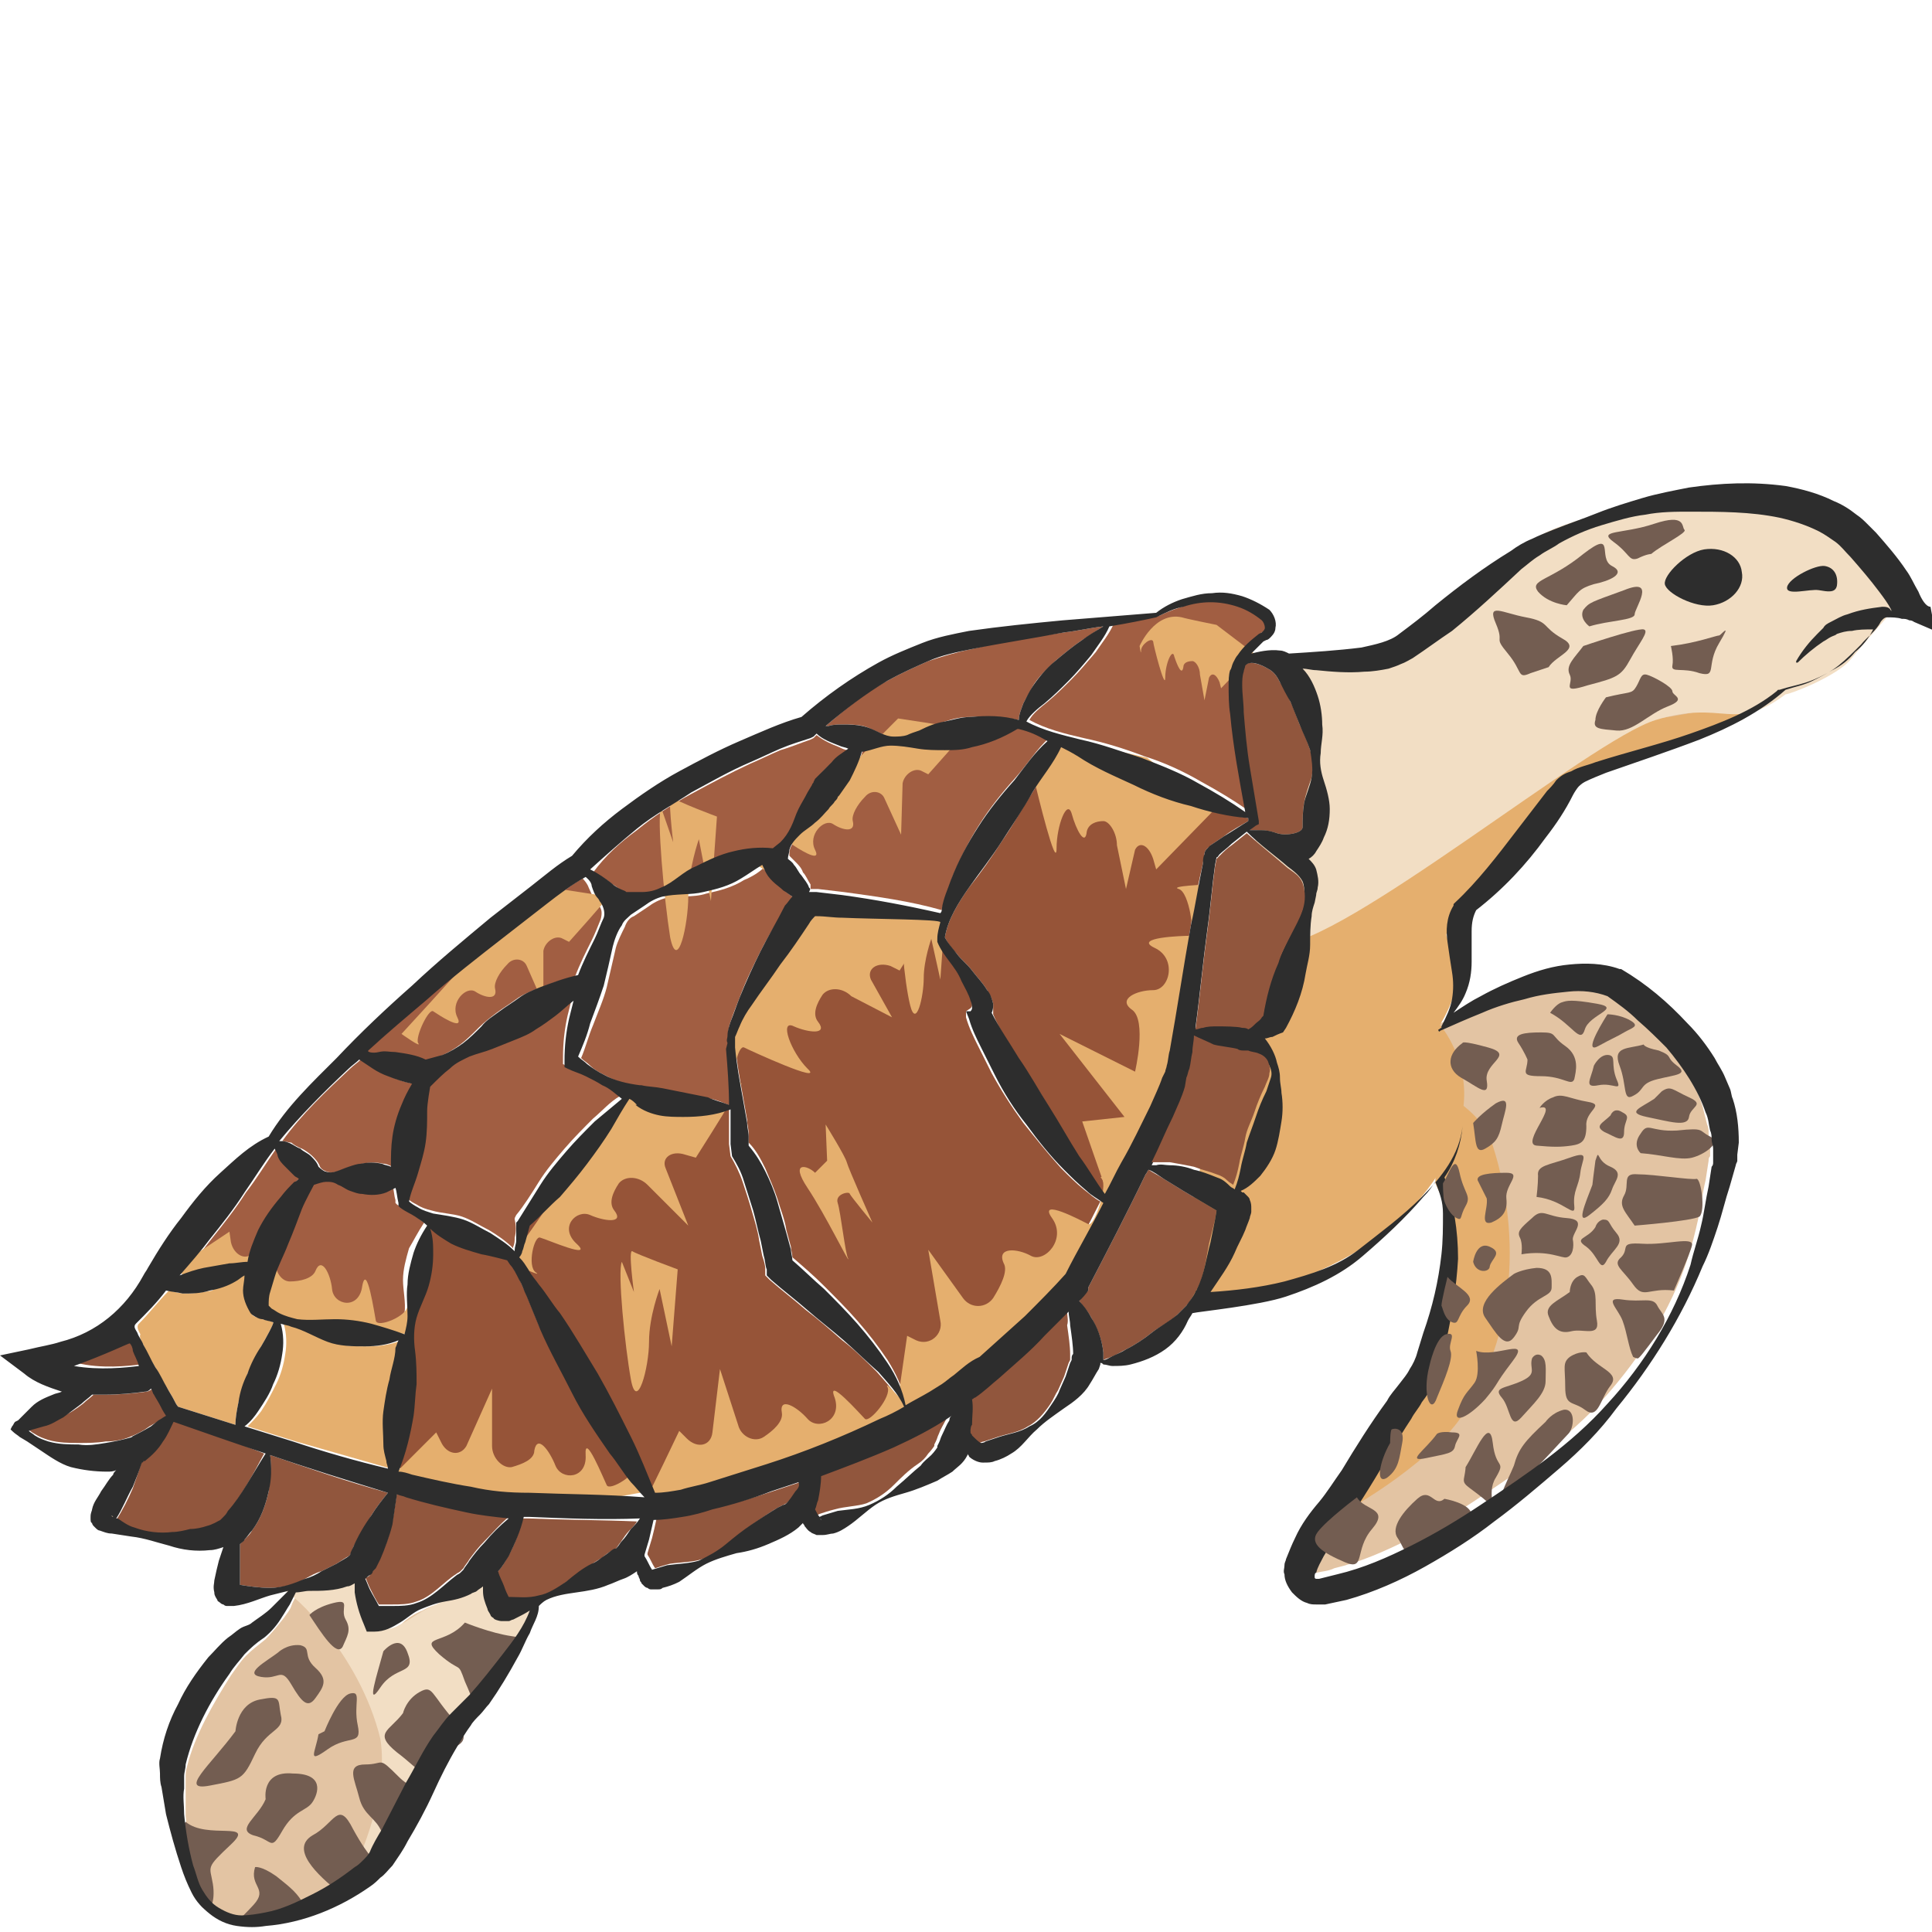 <?xml version="1.0" encoding="utf-8"?>
<!-- Generator: Adobe Illustrator 23.0.0, SVG Export Plug-In . SVG Version: 6.00 Build 0)  -->
<svg version="1.1" id="Layer_1" xmlns="http://www.w3.org/2000/svg" xmlns:xlink="http://www.w3.org/1999/xlink" x="0px" y="0px"
	 viewBox="0 0 128 128" 
width="128" height="128"
style="enable-background:new 0 0 128 128;" xml:space="preserve">
<style type="text/css">
	.st0{fill:#A15E42;}
	.st1{fill:#E5AF6E;}
	.st2{fill:#965438;}
	.st3{fill:#E3C4A3;}
	.st4{fill:#F2DEC4;}
	.st5{fill:#735D51;}
	.st6{fill:#91563D;}
	.st7{fill:#E5B77A;}
	.st8{fill:#2D2D2D;}
</style>
<g>
	<path class="st0" d="M40.6,58.6c0.2,0.1,0.4,0.3,0.6,0.4c0.2,0.1,0.3,0.2,0.4,0.2c0.3,0,0.6,0,1,0c0.5,0,0.9-0.1,1.3-0.3
		c0.8-0.4,1.5-1.1,2.3-1.4c0.8-0.4,1.6-0.8,2.5-1c0.8-0.2,1.7-0.3,2.6-0.2l0.5-0.4c0.3-0.3,0.6-0.6,0.7-1c0.2-0.4,0.3-0.8,0.5-1.2
		c0.1-0.4,0.4-0.8,0.6-1.1l0.3-0.5c0.1-0.1,0.1-0.2,0.1-0.2c0-0.1,0.1-0.2,0.1-0.2l0.1-0.2c0.3-0.4,0.6-0.7,0.9-0.9
		c0.4-0.3,0.7-0.6,1.1-0.9c-0.2,0-0.4-0.1-0.6-0.2c-0.5-0.2-1-0.4-1.5-0.8c0,0-0.1,0.1-0.1,0.1l-0.1,0.1L53.7,49
		c-0.6,0.2-1.3,0.5-2,0.7c-0.7,0.3-1.3,0.6-2,0.9c-1.3,0.6-2.6,1.3-3.9,2c-1.3,0.7-2.5,1.5-3.6,2.4c-1.1,0.8-2.1,1.7-2.9,2.8l0,0
		C39.8,58,40.2,58.3,40.6,58.6z"/>
	<path class="st0" d="M48.4,67.7c0.2-0.6,0.4-1.1,0.6-1.6c0.4-1.1,0.9-2.1,1.4-3.1c0.5-1,1.1-2,1.8-2.9c0.2-0.2,0.3-0.4,0.5-0.6
		c-0.2-0.1-0.4-0.2-0.6-0.4c-0.2-0.2-0.5-0.4-0.7-0.6c-0.2-0.2-0.4-0.4-0.6-0.9l-0.1-0.2c-0.4,0.4-0.9,0.7-1.4,0.9
		c-0.8,0.5-1.6,0.7-2.5,0.9c-0.9,0.3-1.9,0.1-2.7,0.3c-0.4,0.1-0.8,0.3-1.2,0.6c-0.3,0.2-0.6,0.4-0.9,0.6c-0.3,0.1-0.5,0.4-0.6,0.7
		c-0.2,0.4-0.5,1-0.6,1.4c-0.2,0.9-0.4,1.7-0.6,2.6c-0.2,0.8-0.6,1.7-0.9,2.5c-0.3,0.7-0.5,1.5-0.8,2.2c0.2,0.2,0.4,0.3,0.6,0.5
		c0.3,0.3,0.7,0.5,1.1,0.7c0.7,0.4,1.6,0.6,2.4,0.7l0.1,0c0.4,0.1,0.9,0.1,1.4,0.2l1.5,0.3c0.5,0.1,1,0.2,1.5,0.3
		c0.5,0.1,0.9,0.3,1.4,0.5c0,0,0,0,0,0c0-1.2-0.1-2.5-0.2-3.7l0-0.4c0-0.2,0-0.3,0-0.5C48.2,68.3,48.3,68,48.4,67.7z"/>
	<path class="st1" d="M43.8,53.5c-0.3,0.6,0.2,6.1,0.6,8.6c0.5,2.4,1.2-0.9,1.2-2.7c0-1.8,0.7-3.8,0.7-3.8l0.8,4.1l0.4-5.6
		c0,0-2.7-1-3-1.3c-0.3-0.3,0.1,3,0.1,3L43.8,53.5z"/>
	<path class="st2" d="M67.7,87.1c0.9-0.9,1.9-1.9,2.7-2.8c0.9-1.6,1.7-3.1,2.5-4.7c-0.4-0.2-0.7-0.5-1.1-0.8c-0.5-0.4-1-0.9-1.5-1.4
		c-0.9-1-1.7-2-2.5-3c-0.8-1.1-1.5-2.2-2.1-3.3c-0.3-0.6-0.6-1.2-0.9-1.8c-0.3-0.6-0.6-1.2-0.8-1.9L64,67l0.3-0.2
		c0,0,0.1-0.1,0.1-0.2c0-0.1,0-0.3-0.1-0.5c-0.1-0.4-0.4-0.8-0.6-1.3c-0.3-0.4-0.5-0.8-0.8-1.3c-0.3-0.4-0.6-0.8-0.8-1.3l0-0.1
		l0-0.1c0-0.4,0.1-0.8,0.2-1.1c0-0.1-4.3-0.2-6.5-0.3c-0.6,0-1.1,0-1.7-0.1l-0.1,0c-0.1,0.2-0.3,0.4-0.4,0.5
		c-0.6,0.9-1.3,1.8-1.9,2.7c-0.7,0.9-1.3,1.8-1.9,2.7c-0.3,0.5-0.6,1-0.8,1.4c-0.1,0.2-0.2,0.5-0.3,0.7c0,0.1,0,0.2,0,0.3
		c0,0.1,0,0.3,0,0.4c0.1,1.1,0.3,2.2,0.5,3.3c0.1,0.6,0.2,1.1,0.3,1.7c0,0.3,0.1,0.6,0.1,0.9c0,0.2,0,0.3,0,0.5c0,0,0,0.1,0,0.1
		c0.5,0.5,0.8,1.1,1.1,1.7c0.3,0.7,0.6,1.4,0.8,2c0.2,0.7,0.5,1.4,0.6,2.1c0.1,0.4,0.2,0.7,0.3,1.1c0,0.2,0.1,0.5,0.1,0.7
		c0.7,0.6,1.4,1.2,2.1,1.9c0.8,0.8,1.5,1.5,2.2,2.3c0.7,0.8,1.4,1.7,2,2.6c0.5,0.8,1,1.8,1.2,2.8c0.5-0.3,1.1-0.6,1.6-0.9l0.8-0.5
		c0.3-0.2,0.5-0.4,0.8-0.6c0.5-0.4,1-0.9,1.5-1.3C65.8,88.9,66.8,88,67.7,87.1z"/>
	<path class="st1" d="M59.8,60.9c-0.2,0.4,0.1,4.1,0.5,5.7s0.9-0.6,0.9-1.8c0-1.2,0.5-2.6,0.5-2.6l0.6,2.7l0.3-4.2
		c0,0-2-0.2-2.2-0.4c-0.2-0.2,0.1,2,0.1,2L59.8,60.9z"/>
	<path class="st1" d="M9.5,89.1c0.2,0.5,0.5,1,0.8,1.5c0.3,0.5,0.5,1,0.8,1.4c0.1,0.2,0.3,0.5,0.4,0.7c0.1,0.2,0.2,0.4,0.3,0.5
		c1.3,0.4,2.5,0.8,3.8,1.2l0,0c0-0.5,0.1-1,0.2-1.5c0.2-0.7,0.4-1.3,0.6-1.9c0.3-0.6,0.6-1.2,0.9-1.8c0.3-0.5,0.9-1.6,0.8-1.6
		c-0.2-0.1-0.4-0.1-0.7-0.2c-0.2-0.1-0.5-0.1-0.7-0.3l0,0L16.8,87c-0.3-0.5-0.5-1-0.5-1.5c0-0.4,0-0.7,0.1-1
		c-0.2,0.2-0.4,0.3-0.6,0.4c-0.6,0.3-1.1,0.5-1.7,0.6c-0.6,0.1-1.2,0.2-1.8,0.2c-0.4,0-0.7-0.1-1.1-0.2c-0.7,0.7-1.3,1.5-2,2.2
		c-0.2,0.2,0,0.5,0.1,0.7C9.2,88.6,9.4,88.9,9.5,89.1z"/>
	<path class="st1" d="M26.6,88.8c-0.7,0.3-1.5,0.4-2.2,0.4c-0.9,0-1.7,0-2.5-0.3c-0.8-0.3-1.6-0.7-2.4-1c-0.2-0.1-0.5-0.1-0.7-0.2
		c0.2,0.7,0.2,1.4,0.1,2c-0.1,0.7-0.3,1.4-0.6,2c-0.3,0.6-0.6,1.2-1,1.8c-0.3,0.4-0.6,0.7-0.9,1l3.2,1c2.1,0.6,4.2,1.2,6.3,1.8
		c0-0.2-0.1-0.3-0.1-0.5c-0.1-0.4-0.1-0.7-0.2-1.1c-0.1-0.7-0.1-1.5,0-2.2c0.1-0.7,0.2-1.4,0.4-2.1c0.2-0.7,0.4-1.4,0.7-2.1
		C26.5,89.2,26.6,89,26.6,88.8z"/>
	<path class="st2" d="M40.3,96c-0.9-1.3-1.8-2.6-2.5-4c-0.7-1.4-1.4-2.8-2.1-4.2l-0.9-2.2c-0.2-0.4-0.3-0.7-0.5-1.1
		c-0.2-0.3-0.4-0.7-0.6-1l-0.2-0.3c0,0-1-0.2-1.7-0.4c-0.7-0.2-1.4-0.4-2-0.7c-0.5-0.2-0.9-0.6-1.4-1c0.1,0.6,0.2,1.2,0.2,1.7
		c0,0.7-0.1,1.4-0.3,2.1c-0.2,0.7-0.6,1.4-0.8,2.1c-0.2,0.7-0.2,1.4-0.1,2.2c0.1,0.7,0.1,1.5,0.1,2.2c0,0.7,0,1.4-0.2,2.1
		c-0.2,1.3-0.6,2.5-1,3.7c0.3,0.1,0.6,0.2,0.9,0.2c1.3,0.3,2.6,0.6,3.9,0.8c1.3,0.2,2.5,0.4,3.9,0.4c2.5,0,5,0.1,7.5,0
		c-0.3-0.3-0.6-0.7-0.9-1C41.2,97.3,40.7,96.7,40.3,96z"/>
	<path class="st2" d="M59.8,93.2c-0.4-0.9-1.1-1.6-1.7-2.3c-0.7-0.7-1.5-1.5-2.3-2.1c-0.8-0.7-1.6-1.4-2.4-2c-0.8-0.7-1.6-1.3-2.4-2
		l-0.3-0.3l0-0.4c0-0.3-0.1-0.6-0.2-0.9l-0.2-1c-0.1-0.7-0.3-1.3-0.5-2c-0.2-0.7-0.4-1.3-0.6-1.9c-0.2-0.6-0.5-1.2-0.8-1.7l-0.1-0.8
		c0,0,0,0,0,0l0,0c0,0,0-0.1,0-0.1c0-0.1,0-0.2,0-0.4c0-0.3,0-0.5,0-0.8c0-0.3,0-0.7,0-1c-1,0.3-2.1,0.5-3.1,0.5
		c-0.5,0-1.1,0-1.6-0.1c-0.5-0.1-1.1-0.3-1.6-0.7l0.1,0c-0.2-0.1-0.3-0.2-0.5-0.4c-0.4,0.7-0.8,1.4-1.2,2c-0.5,0.8-1,1.6-1.6,2.3
		c-0.6,0.8-1.1,1.5-1.8,2.2c-0.6,0.7-1.3,1.3-2,1.9c-0.1,0.4-0.2,0.7-0.3,1.1c-0.1,0.2-0.1,0.4-0.2,0.6c-0.1,0.1-0.1,0.3-0.2,0.4
		c0.2,0.3,0.4,0.5,0.6,0.8c0.2,0.3,0.5,0.6,0.7,1c0.5,0.6,1,1.3,1.4,1.9c0.9,1.3,1.7,2.6,2.5,4c0.8,1.3,1.5,2.7,2.2,4.2
		c0.6,1.2,1.1,2.5,1.6,3.7c0.6,0,1.2-0.1,1.7-0.2c0.6-0.1,1.3-0.3,1.9-0.5c1.3-0.4,2.6-0.8,3.8-1.2c2.5-0.9,5-1.8,7.4-3
		C58.7,93.8,59.3,93.5,59.8,93.2z"/>
	<path class="st3" d="M33.8,107.5c-0.1,0-0.2,0-0.5,0c-0.1,0-0.5-0.1-0.5-0.2c-0.1-0.1-0.2-0.2-0.2-0.2c-0.1-0.1-0.2-0.3-0.2-0.4
		c-0.2-0.4-0.3-0.8-0.3-1.2c0-0.1,0-0.2,0-0.3c-0.1,0.1-0.3,0.2-0.4,0.3c-0.1,0.1-0.3,0.2-0.4,0.2c-0.5,0.3-1.1,0.4-1.7,0.5
		c-0.6,0.1-1.1,0.2-1.6,0.5c-0.5,0.2-1,0.5-1.4,0.9c-0.5,0.3-1,0.6-1.7,0.6l-0.5,0l-0.2-0.5c-0.3-0.7-0.5-1.4-0.6-2.1
		c0-0.2,0-0.4,0-0.6c-0.2,0.1-0.3,0.1-0.5,0.2c-0.8,0.3-1.7,0.3-2.5,0.3c-0.3,0-0.6,0-0.9,0.1l0,0c-0.1,0.2-0.3,0.5-0.4,0.8
		c-0.1,0.3-0.3,0.5-0.5,0.8c-0.4,0.5-0.8,1-1.2,1.4c-0.5,0.4-0.9,0.7-1.3,1.1c-0.4,0.4-0.7,0.9-1,1.3c-1.2,1.9-2.4,4-2.9,6
		c-0.1,0.3-0.1,0.5-0.1,0.8c0,0.3,0,0.6,0,0.8c0,0.6,0,1.2,0,1.7c0.1,1.2,0.3,2.3,0.6,3.4c0.2,0.5,0.3,1.1,0.6,1.6
		c0.3,0.5,0.6,0.9,1.1,1.2c0.5,0.3,1,0.5,1.5,0.5c0.5,0,1.1-0.1,1.6-0.2c1.1-0.2,2.1-0.7,3.1-1.2c1-0.5,1.9-1.1,2.8-1.8
		c0.2-0.2,0.4-0.4,0.6-0.5c0.2-0.2,0.3-0.3,0.4-0.5c0.3-0.4,0.6-1,0.8-1.5l1.6-3.1c0.6-1,1.1-2.1,1.8-3.1c0.3-0.5,0.7-1,1.2-1.5
		c0.3-0.3,0.4-0.4,0.6-0.6c0.2-0.2,0.4-0.4,0.6-0.6c0.8-0.9,1.5-1.8,2.2-2.7c0.7-0.9,1.4-1.8,1.9-2.9c-0.3,0.2-0.7,0.4-1.1,0.6
		C34,107.4,33.9,107.4,33.8,107.5z"/>
	<path class="st4" d="M18.9,105.4c0.5,0.2,4.9,4.1,6.3,9.8c0.6,3.7-1.5,8.5-2.6,10.2c3-0.8,4.9-6.6,6.2-9s3.3-4.8,4.1-5.5
		c0.8-0.8,2.3-3.4,2.7-4.7c-1.7,0.5-2,0.3-2.2,0.3s-1.1-3-1.3-2.9s-2.2,2.3-3.2,2.7c-1.1,0.4-2.6,1.7-3.2,1.6
		c-0.6-0.1-1.8-3.2-1.9-3.8c-0.1-0.5-3.3,1.1-3.4,1S18.9,105.4,18.9,105.4z"/>
	<g>
		<path class="st5" d="M22.5,125.4c-1.5-1.2-3.3-2.9-1.8-3.8c1.5-0.8,1.7-2.4,2.7-0.4c1.1,2,1.6,2.2,1.8,2.5
			C25.4,124.1,22.5,125.4,22.5,125.4z"/>
		<path class="st5" d="M25.3,121.4c-0.4-1-1.2-1.1-1.5-2.3s-0.9-2.2,0.4-2.2s0.8-0.6,2.2,0.8s2.6,0.7,1.6,1.9
			C27,120.8,25.3,121.4,25.3,121.4z"/>
		<path class="st5" d="M26.7,113.5c-0.9,1.2-2,1.3-0.4,2.6c1.6,1.2,2.1,2.2,2.5,0.8c0.4-1.4,3-0.9,1.4-2.8c-1.7-1.9-1.5-2.5-2.4-2
			S26.7,113.5,26.7,113.5z"/>
		<path class="st5" d="M30.8,107.5c-1.3,1.5-3.1,0.8-1.7,2.1c1.5,1.3,1.2,0.4,1.7,1.8c0.6,1.3,0.7,2.2,1.2,1
			c0.5-1.2,1.7-2.5,1.8-3.1c0.1-0.6,1.5-0.7,0.1-0.9S30.8,107.5,30.8,107.5z"/>
		<path class="st5" d="M16.9,123.7c-0.4,1.3,0.9,1.4-0.1,2.5s-1.7,1.5-0.4,1.3s4.3-0.4,3.8-1.2c-0.5-0.9-0.9-1.2-1.9-2
			C17.3,123.6,16.9,123.7,16.9,123.7z"/>
		<path class="st5" d="M12.3,120.7c1.4,1.2,4.7-0.1,3,1.5c-1.7,1.6-1.4,1.4-1.2,2.6s-0.2,2.3-0.9,1.3s-1.5-3.7-1.5-4.2
			S12.3,120.7,12.3,120.7z"/>
		<path class="st5" d="M17.6,119.2c-0.5,1.2-2,2-0.8,2.4c1.3,0.3,1.1,1.1,1.9-0.3c0.8-1.4,1.6-1.3,2-1.9s0.8-1.9-1.3-1.9
			C17.3,117.3,17.6,119.2,17.6,119.2z"/>
		<path class="st5" d="M21.1,114.9c-0.2,1.2-0.8,2,0.6,1c1.4-1,2.3-0.2,2-1.6c-0.3-1.4,0.3-2.3-0.5-2.1s-1.7,2.5-1.7,2.5L21.1,114.9
			z"/>
		<path class="st5" d="M15.6,114.7c-1.7,2.3-3.8,4-1.7,3.6s2.2-0.4,3-2.1s2-1.5,1.7-2.6c-0.2-1,0.1-1.3-1.4-1S15.6,114.7,15.6,114.7
			z"/>
		<path class="st5" d="M25.4,109.4c-0.4,1.5-1.2,3.9-0.2,2.4c1-1.5,2.4-0.8,1.8-2.3C26.5,108.1,25.4,109.4,25.4,109.4z"/>
		<path class="st5" d="M18.4,109.5c-0.8,0.6-2.3,1.4-1.1,1.6s1.3-0.7,2,0.5s1.1,1.6,1.6,0.9c0.5-0.7,0.9-1.2,0-2s-0.2-1.3-1-1.5
			C19,108.9,18.4,109.5,18.4,109.5z"/>
		<path class="st5" d="M20.5,107c0.8,1.2,1.8,2.8,2.2,2.1c0.3-0.7,0.6-1.1,0.2-1.8c-0.4-0.7,0.4-1.4-0.8-1.1S20.5,107,20.5,107z"/>
	</g>
	<path class="st3" d="M124.7,38.9c-0.6-0.8-1.3-1.5-1.9-2.3c-0.4-0.4-0.6-0.7-1-1c-0.3-0.3-0.7-0.5-1.1-0.7
		c-0.8-0.4-1.7-0.7-2.6-0.9c-1.9-0.4-3.9-0.4-5.9-0.4c-1,0-2,0.1-3,0.2c-1,0.2-2,0.4-2.9,0.7c-1,0.3-1.9,0.7-2.8,1.2
		c-0.5,0.2-0.9,0.5-1.3,0.8c-0.4,0.3-0.8,0.6-1.2,0.9c-1.5,1.4-3,2.8-4.6,4.1c-0.8,0.6-1.6,1.3-2.6,1.8c-0.2,0.1-0.5,0.3-0.8,0.4
		c-0.3,0.1-0.6,0.2-0.8,0.3c-0.6,0.1-1.1,0.2-1.6,0.2c-1.1,0.1-2.1,0-3.2-0.1c-0.3,0-0.6-0.1-0.9-0.1c0,0,0,0,0,0
		c0.5,0.6,0.8,1.2,1,1.8c0.2,0.6,0.3,1.3,0.3,1.9c0,0.6-0.1,1.3-0.1,1.9c0,0.6,0,1.2,0.2,1.8c0.2,0.6,0.4,1.2,0.4,1.9
		c0,0.6-0.2,1.3-0.4,1.9c-0.1,0.3-0.3,0.6-0.5,0.9c-0.2,0.2-0.3,0.3-0.5,0.5c0.2,0.2,0.3,0.5,0.5,0.7c0.1,0.4,0.2,0.8,0.1,1.2
		c0,0.2-0.1,0.4-0.1,0.5L87,59.5c-0.1,0.3-0.1,0.6-0.2,0.9c-0.1,0.6-0.1,1.3-0.1,1.9c0,0.6-0.2,1.3-0.3,1.9
		c-0.2,1.3-0.7,2.4-1.3,3.6L85,68.1l0,0c-0.3,0.2-0.5,0.3-0.7,0.3c-0.2,0.1-0.3,0.1-0.5,0.1c0.5,0.5,0.7,1.1,0.8,1.6
		c0.1,0.3,0.1,0.7,0.2,1c0,0.4,0,0.6,0.1,1c0.1,0.6,0.1,1.3,0,1.9c-0.1,0.6-0.2,1.3-0.4,1.9c-0.2,0.6-0.6,1.2-1,1.7
		c-0.3,0.4-0.8,0.8-1.3,1c0,0,0.1,0.1,0.1,0.1l0,0l0.1,0.1l0.1,0.1l0,0c0,0.1,0.1,0.1,0.1,0.2c0.1,0.1,0.1,0.3,0.1,0.5l0,0.1l0,0.1
		c0,0.1,0,0.1,0,0.1c0,0.2-0.1,0.3-0.1,0.4c-0.1,0.3-0.2,0.5-0.3,0.8c-0.2,0.5-0.4,1-0.7,1.5c-0.5,0.9-1.1,1.8-1.6,2.6
		c1.6-0.1,3.3-0.3,4.9-0.7c1.7-0.4,3.4-1,4.9-2.1c1.5-1.1,2.9-2.2,4.2-3.5c1.3-1.3,2.5-2.8,2.7-4.7c-0.1,1.2-0.5,2.4-1.2,3.4
		c0.7,1.7,1,3.6,0.9,5.4c0,1.9-0.3,3.7-0.8,5.5l-0.3,1.3c-0.1,0.5-0.3,1-0.5,1.4c-0.2,0.5-0.5,0.9-0.8,1.3c-0.3,0.4-0.5,0.7-0.7,1.1
		c-1,1.5-1.9,3.1-2.8,4.6c-0.5,0.8-1,1.6-1.6,2.4c-0.6,0.7-1,1.4-1.4,2.1c-0.2,0.4-0.4,0.7-0.5,1.1c0,0.1-0.1,0.2-0.1,0.2
		c0,0,0,0,0,0c0,0,0,0.1,0,0.1c0,0,0.1,0.1,0.1,0.1c0,0,0,0,0.1,0c0,0,0,0,0,0c0,0,0,0,0.1,0c0.4-0.1,0.8-0.1,1.2-0.3
		c1.7-0.4,3.3-1.1,4.9-1.9c1.6-0.8,3.1-1.7,4.6-2.7c3-2,6-4,8.4-6.7c2.4-2.7,4.4-5.8,5.5-9.2c0.3-0.9,0.5-1.7,0.7-2.6
		c0.2-0.9,0.3-1.8,0.5-2.6l0.2-1.3c0-0.1,0-0.2,0.1-0.3l0-0.3l0-0.6c0-0.2-0.1-0.4-0.1-0.6c0-0.2,0-0.4-0.1-0.6
		c-0.1-0.4-0.2-0.8-0.3-1.2c-0.5-1.6-1.5-3-2.6-4.3c-0.6-0.7-1.2-1.3-1.9-1.8c-0.6-0.6-1.3-1.1-2-1.6c-0.8-0.3-1.7-0.4-2.6-0.3
		c-0.9,0-1.9,0.2-2.9,0.5c-1,0.3-1.9,0.6-2.8,0.9c-0.9,0.4-1.9,0.8-2.8,1.2c0,0-0.1,0-0.1,0c0,0,0-0.1,0-0.1c0.1,0,0.1-0.1,0.2-0.1
		c0,0,0-0.1,0-0.1c0.4-0.6,0.6-1.1,0.7-1.8c0.1-0.6,0.1-1.2,0-1.8c-0.1-0.6-0.2-1.3-0.3-2c-0.1-0.7,0-1.6,0.4-2.4l0-0.1l0.1-0.1
		c1.5-1.4,2.8-3.1,4.1-4.8l2-2.6c0.2-0.2,0.3-0.4,0.6-0.7c0.4-0.4,0.7-0.5,1-0.6c0.6-0.2,1.1-0.4,1.6-0.6c2.1-0.6,4.2-1.2,6.3-1.9
		c2-0.7,4-1.5,5.7-2.8l0.1-0.1l0.1,0c0.6-0.1,1.2-0.2,1.8-0.5c0.6-0.2,1.2-0.5,1.7-0.8c0.5-0.3,1-0.7,1.5-1.2
		c0.4-0.5,0.8-0.9,1.2-1.5c-0.5,0-0.9,0-1.4,0.1c-0.3,0.1-0.7,0.1-1,0.2c-0.2,0.1-0.3,0.1-0.4,0.2c-0.2,0.1-0.3,0.2-0.5,0.3
		c-0.6,0.4-1.2,0.9-1.7,1.4l0,0c0,0-0.1,0-0.1,0c0,0,0-0.1,0-0.1c0.4-0.7,0.9-1.3,1.4-1.8c0.1-0.1,0.3-0.3,0.4-0.4
		c0.2-0.1,0.3-0.3,0.5-0.4c0.4-0.2,0.7-0.4,1.1-0.5c0.7-0.2,1.5-0.4,2.3-0.5c0.3,0,0.6,0,0.9-0.1c0,0,0,0,0-0.1
		C125.3,39.7,125,39.3,124.7,38.9z M113.5,40.1c-1.2,0.2-3.1-0.8-3.2-1.4c-0.1-0.6,1.4-2.1,2.6-2.3c1.2-0.2,2.3,0.5,2.5,1.5
		C115.6,38.9,114.8,39.9,113.5,40.1z M121.7,38.7c-0.1,0.6-0.7,0.4-1.2,0.3c-0.5-0.1-2.2,0.4-2.1-0.2c0.1-0.6,1.9-1.5,2.5-1.4
		C121.5,37.6,121.8,38.1,121.7,38.7z"/>
	<path class="st1" d="M118.2,45.6c-5.8,1.6-6,2-17.4,2.9c-3.4,2.3-3.1,1-5.6,4.4c-2.5,3.4-5.8,7.7-10.4,8.8
		c-4.6,1.1-3.4,9.2-3.4,9.2s-5.4,16-1.5,15.4c11.6-1.8,16.2-8,17-12.6c0.6-3.4-1.5-5.8-1.5-5.8s1.9-2.9,0.9-4.9c-1.1-2,0-0.6,0.5-2
		c0.5-1.4,4.9-4.8,5.5-6.1c0.5-1.3,2.3-3.4,2.3-3.4l10.8-3.8L118.2,45.6z"/>
	<path class="st1" d="M95,72.2c-0.2-0.3,3.2,1.2,3.9,3.7c0.8,2.5,2.9,10.5-2.1,18c-2.2,3.2-8.2,6.7-8.3,6.4c-0.1-0.4,4.6-7.3,5-8.3
		s2.6-6.5,2.5-7.9c-0.1-1.4,0.2-3.5-0.2-4.2c-0.4-0.8-0.7-1.5-0.7-1.5L95,72.2z"/>
	<g>
		<path class="st5" d="M108.2,89.9c-0.3-0.6-0.4-1.6-0.7-2.4c-0.3-0.8-1.3-1.6,0-1.4c1.3,0.2,2-0.2,2.3,0.4c0.3,0.6,0.9,0.8,0,1.9
			c-0.9,1.2-1.2,1.6-1.3,1.6S108.2,89.9,108.2,89.9z"/>
		<path class="st5" d="M110.9,85.5c-1.7-0.2-2,0.6-2.7-0.4c-0.7-1-1.4-1.3-0.8-1.8c0.6-0.6-0.2-1,1.4-0.9c1.6,0.1,3.4-0.5,3.3,0.1
			C112,83,110.9,85.5,110.9,85.5z"/>
		<path class="st5" d="M108.3,81.2c-0.6-0.9-1.1-1.3-0.7-2c0.4-0.7-0.2-1.5,0.9-1.4c1.1,0,3.6,0.4,3.9,0.3c0.3,0,0.6,2.1,0.2,2.5
			C112.1,80.9,108.3,81.2,108.3,81.2z"/>
		<path class="st5" d="M108.7,76.4c1.4,0.1,2.6,0.5,3.4,0.3s2-1,1.2-1.4s-0.3-0.6-2.2-0.4c-1.8,0.1-1.9-0.6-2.4,0.2
			C108.1,75.9,108.7,76.4,108.7,76.4z"/>
		<path class="st5" d="M109.6,72.8c-0.9,0.6-1.9,0.9-0.5,1.2c1.5,0.3,2.7,0.7,2.8,0s1.1-0.8,0-1.3s-1.2-0.8-1.8-0.4
			C109.7,72.7,109.6,72.8,109.6,72.8z"/>
		<path class="st5" d="M108.9,69.2c-1,0.3-2.1,0.1-1.6,1.4c0.5,1.3,0.2,2.4,0.9,2c0.8-0.4,0.4-0.8,1.6-1.1s2.1-0.3,1.3-0.9
			c-0.8-0.6-0.2-0.6-1.2-1C108.9,69.4,108.9,69.2,108.9,69.2z"/>
		<path class="st5" d="M106.5,67.2c-0.7,1.1-1.5,2.6-0.6,2.1c0.9-0.5,1.2-0.6,1.7-0.9c0.5-0.3,1.1-0.4,0.4-0.8
			S106.5,67.2,106.5,67.2z"/>
		<path class="st5" d="M105.1,89.6c0.7,1.1,2.3,1.3,1.6,2.2c-0.7,0.9-0.8,2.3-1.7,1.6c-0.8-0.6-1.3-0.2-1.3-1.5s-0.2-1.6,0.3-2
			C104.6,89.5,105.1,89.6,105.1,89.6z"/>
		<path class="st5" d="M102.4,94.2c-1.4,1.3-1.8,1.8-2.1,2.9c-0.4,1-1.7,3.3,0.1,1.5c1.8-1.7,3.1-3.2,3.5-3.6s0.5-1.7-0.3-1.6
			C102.8,93.6,102.4,94.2,102.4,94.2z"/>
		<path class="st5" d="M95.7,99.3c-0.7,0.6-0.9-0.8-1.8,0c-0.9,0.8-1.8,1.9-1.3,2.6c0.5,0.7,0.4,1.6,2,0.5c1.6-1,2.8-1.3,2.9-2
			C97.5,99.6,95.7,99.3,95.7,99.3z"/>
		<path class="st5" d="M97.1,97.2c0.7-1.1,1.6-3.4,1.8-1.6c0.2,1.8,0.9,1.1,0.2,2.3c-0.7,1.1,0.3,2.4-0.8,1.4
			c-1.1-0.9-1.4-0.9-1.3-1.4C97.1,97.4,97.1,97.2,97.1,97.2z"/>
	</g>
	<g>
		<path class="st5" d="M100.3,84.4c-0.8,0.6-2.6,1.9-1.9,2.9c0.7,1,1.3,2.1,1.9,1.3s0-0.6,0.8-1.7s1.7-1,1.7-1.6
			c0-0.6,0.1-1.3-1-1.3C100.8,84.1,100.3,84.4,100.3,84.4z"/>
		<path class="st5" d="M100.8,83.1c1.8-0.3,2.7,0.3,3,0.2c0.4-0.1,0.5-0.7,0.4-1.2c0-0.5,1-1.3-0.4-1.4s-1.6-0.7-2.3,0
			c-0.8,0.7-1,0.9-0.8,1.3S100.8,83.1,100.8,83.1z"/>
		<path class="st5" d="M101.8,79.3c1.8,0.2,2.6,1.5,2.5,0.6c-0.1-1,0.3-1.3,0.4-2.2s0.7-1.5-0.7-1c-1.4,0.5-2.2,0.5-2.1,1.2
			C101.9,78.5,101.8,79.3,101.8,79.3z"/>
		<path class="st5" d="M102,73.4c1.4-0.4-1.3,2.4-0.2,2.5s1.6,0.1,2.3,0c0.7-0.1,1-0.3,1-1.3c-0.1-1,1.3-1.4,0.1-1.6
			c-1.2-0.2-1.7-0.6-2.3-0.3C102.3,72.9,102,73.4,102,73.4z"/>
		<path class="st5" d="M101.2,70.2c0,0.8-0.6,1.1,0.9,1.1c1.5,0,2,0.7,2.2,0.2c0.1-0.5,0.4-1.5-0.6-2.2c-1-0.7-0.5-0.9-1.6-0.9
			c-1.1,0-1.9,0.1-1.5,0.7S101.2,70.2,101.2,70.2z"/>
		<path class="st5" d="M97.8,89.5c1.3,0.5,3.7-1,2.4,0.7c-1.3,1.7-0.8,1.3-1.8,2.5c-1.1,1.2-2.2,1.7-1.8,0.7
			c0.4-1.1,0.6-1.1,1.1-1.8C98.1,91,97.8,89.5,97.8,89.5z"/>
		<path class="st5" d="M95.2,95c-0.8,1.1-2.1,1.9-0.7,1.6c1.4-0.3,1.8-0.3,1.9-0.8c0.1-0.5,0.7-0.9-0.2-0.9
			C95.4,94.8,95.2,95,95.2,95z"/>
	</g>
	<path class="st2" d="M67.5,70.2c0.7,1.1,1.4,2.1,2,3.2c0.7,1.1,1.3,2.2,2,3.3c0.5,0.8,1.1,1.7,1.7,2.5c0.4-0.7,0.8-1.4,1.1-2.1
		c0.6-1.2,1.3-2.5,1.9-3.7c0.3-0.6,0.6-1.3,0.8-1.9l0.2-0.5c0.1-0.2,0.1-0.3,0.1-0.4c0.1-0.3,0.1-0.6,0.2-1c0.5-2.7,0.9-5.5,1.4-8.3
		c0.2-1.4,0.5-2.8,0.8-4.1c0-0.2,0.1-0.3,0.1-0.6c0-0.2,0.1-0.3,0.2-0.4c0.1-0.1,0.2-0.1,0.2-0.2c0.3-0.2,0.6-0.4,0.9-0.6
		c0.5-0.4,1.1-0.7,1.6-1c0-0.1,0-0.1,0-0.2c-1.3-0.2-2.6-0.4-3.8-0.8c-1.3-0.4-2.6-0.8-3.8-1.4c-1.2-0.6-2.5-1.2-3.7-1.9
		c-0.4-0.3-0.6-0.4-1.1-0.6c-0.5,1.1-1.3,2-1.9,3c-0.7,1.1-1.3,2.2-2,3.2c-0.7,1.1-1.4,2.1-2.2,3.1c-0.7,1-1.4,2.1-1.6,3.3
		c0.2,0.4,0.5,0.8,0.8,1.1c0.3,0.4,0.7,0.7,1,1.1c0.3,0.4,0.7,0.8,1,1.3c0.2,0.3,0.3,0.5,0.4,0.9c0,0.2,0,0.5,0,0.7
		C66.2,68.2,66.9,69.2,67.5,70.2z"/>
	<path class="st1" d="M73.6,79.7c-0.1-0.2-1.9-5.4-1.9-5.4l2.8-0.3l-4.3-5.5l5,2.5c0,0,0.8-3.4-0.2-4.1c-1-0.7,0.3-1.3,1.4-1.3
		s1.6-2.1,0.1-2.8c-1.5-0.7,1.9-0.8,2.3-0.8s0-2.9-0.7-3.1s1.9-0.3,1.9-0.3s-1,7.1-1.1,9.2C78.9,69.8,73.6,79.7,73.6,79.7z"/>
	<path class="st4" d="M85.4,43.8c2.2,0.6-6.5,18.8-0.7,18.8c4.3,0,20.7-13.6,25-14.9c4.6-1.4,5.1,0.9,8.6-1.7c0.3,0,3.4-1.2,4.3-2.3
		c0.9-1.1,2.5-2.9,2.5-2.9s1.9-1.7,1-2.2c-0.8-0.5-7.6-7-14.2-5.9c-1.6,0.2-8.3,1.8-9.7,2.7c-1.4,1-4.7,3.8-6.1,4.9
		C91.3,44.5,85.4,43.8,85.4,43.8z"/>
	<path class="st0" d="M15.3,83.7c0.4,0,0.8-0.1,1.2-0.1c0.2-0.7,0.4-1.5,0.7-2.1c0.4-0.8,0.9-1.5,1.5-2.2c0.3-0.3,0.6-0.7,0.9-1
		c0.1-0.1,0.2-0.2,0.3-0.2c-0.1-0.1-0.2-0.1-0.3-0.2c-0.2-0.2-0.4-0.4-0.6-0.6c-0.2-0.2-0.4-0.5-0.5-0.7c-0.1-0.2-0.2-0.3-0.2-0.5
		c-0.7,1-1.3,2-2,2.9c-0.7,1.1-1.5,2.1-2.3,3.1c-0.6,0.8-1.3,1.6-1.9,2.3c0.5-0.2,1.1-0.3,1.6-0.5C14.2,83.8,14.7,83.8,15.3,83.7z"
		/>
	<path class="st6" d="M24.9,103.8l-0.1,0.1l0,0l-0.1,0.1c0,0.1-0.1,0.1-0.1,0.2c-0.1,0.2-0.2,0.3-0.4,0.3c0.1,0.2,0.2,0.5,0.3,0.7
		c0.2,0.4,0.4,0.8,0.6,1.1c0.3,0,0.6,0,0.9,0c0.5,0,1.1,0,1.6-0.2c1-0.3,1.8-1.3,2.6-1.8c0.1-0.1,0.2-0.1,0.3-0.2
		c0.1-0.1,0.1-0.1,0.2-0.2c0.1-0.2,0.3-0.4,0.4-0.6c0.3-0.4,0.6-0.8,1-1.2c0.5-0.5,1-1.1,1.6-1.6c-1-0.1-1.9-0.2-2.8-0.4
		c-1.4-0.3-2.7-0.6-4-1c-0.2-0.1-0.4-0.1-0.6-0.2c-0.1,0.7-0.2,1.3-0.3,1.9c-0.2,0.8-0.4,1.6-0.8,2.3
		C25.1,103.4,25,103.6,24.9,103.8z"/>
	<path class="st0" d="M55.8,48c0.6,0,1.2,0,1.7,0.2c0.5,0.2,1.1,0.6,1.7,0.6c0.3,0,0.6,0,0.9-0.1c0.3-0.1,0.6-0.2,0.8-0.3
		c0.6-0.3,1.1-0.4,1.7-0.6c0.6-0.2,1.1-0.3,1.7-0.3c1-0.1,2.1,0,3.2,0.2c0-0.4,0.2-0.8,0.3-1.1c0.2-0.4,0.4-0.7,0.6-1.1
		c0.4-0.7,1-1.2,1.5-1.7c0.6-0.5,1.2-1,1.8-1.4c0.5-0.3,0.9-0.6,1.4-0.9c-0.9,0.1-1.7,0.3-2.6,0.4c-2,0.3-4.1,0.6-6.1,1.1
		c-1,0.2-2,0.5-2.9,0.8c-0.9,0.4-1.8,0.8-2.7,1.3c-1.5,0.8-2.8,1.9-4.1,3c0.1,0,0.1,0,0.2,0C55.2,48,55.5,48,55.8,48z"/>
	<path class="st0" d="M71,45c-0.5,0.5-1,1-1.6,1.5c-0.5,0.4-1,0.8-1.2,1.2c1.1,0.6,2.3,0.9,3.6,1.2c1.4,0.3,2.7,0.7,4,1.2
		c1.3,0.4,2.6,1,3.8,1.7c1.1,0.6,2.1,1.2,3.1,1.9c-0.4-2.1-0.8-4.3-1-6.5c-0.1-0.6-0.1-1.2-0.1-1.9c0-0.3,0-0.6,0.1-1
		c0-0.2,0.1-0.3,0.2-0.5c0.1-0.2,0.2-0.3,0.3-0.5c0.4-0.5,0.9-1,1.4-1.4l0.2-0.1c0.1,0,0.1-0.1,0.1-0.1c0.1-0.1,0.1-0.1,0.1-0.2
		c0-0.2,0-0.4-0.2-0.5c-0.5-0.4-1-0.7-1.6-0.9c-0.6-0.2-1.2-0.3-1.8-0.3c-0.6,0-1.2,0.1-1.8,0.3c-0.6,0.2-1.2,0.4-1.8,0.7l0,0l0,0
		l0,0c-1,0.2-2,0.3-3,0.5c-0.3,0.7-0.8,1.3-1.2,1.9C72,43.9,71.5,44.5,71,45z"/>
	<path class="st0" d="M20,76.1c0.2,0.1,0.5,0.3,0.7,0.5c0.2,0.2,0.4,0.4,0.5,0.7c0,0,0.1,0.2,0.4,0.3c0.2,0.1,0.5,0.1,0.8,0
		c0.3-0.1,0.5-0.2,0.8-0.3c0.3-0.1,0.5-0.1,0.8-0.2c0.5-0.1,1-0.1,1.4,0c0.2,0,0.4,0.1,0.6,0.2c0-0.7,0-1.4,0.1-2
		c0.1-0.7,0.3-1.4,0.6-2.1c0.2-0.5,0.4-1,0.7-1.4c-0.6-0.1-1.1-0.3-1.6-0.5c-0.3-0.1-0.7-0.3-1-0.5c-0.3-0.2-0.6-0.4-0.9-0.6
		c-0.2,0.2-0.5,0.4-0.7,0.6c-1.6,1.5-3.2,3-4.5,4.8c0.2,0,0.4,0.1,0.6,0.1C19.4,75.8,19.7,76,20,76.1z"/>
	<path class="st0" d="M24.9,69.8c0.4,0,0.8,0,1.1,0c0.7,0.1,1.4,0.2,2,0.5c0.4-0.1,0.8-0.2,1.1-0.3c0.5-0.2,1-0.5,1.4-0.8
		c0.4-0.3,0.8-0.7,1.2-1.1c0.4-0.4,0.8-0.7,1.2-1c0.4-0.3,0.9-0.6,1.3-0.9c0.4-0.3,0.9-0.5,1.4-0.7c0.8-0.3,1.6-0.6,2.5-0.8
		c0,0,0,0,0,0c0.3-0.8,0.7-1.6,1.1-2.4c0.2-0.4,0.4-0.9,0.6-1.4c0.1-0.4,0.1-0.7-0.2-1c-0.1-0.1-0.1-0.2-0.2-0.3
		c-0.2-0.3-0.3-0.6-0.4-0.8c-0.1-0.3-0.4-0.6-0.4-0.6c-0.9,0.5-1.7,1.2-2.6,1.8c-0.9,0.7-1.8,1.4-2.7,2.1c-1.8,1.4-3.6,2.8-5.3,4.3
		c-1.3,1.1-2.5,2.2-3.8,3.3C24.3,69.7,24.7,69.8,24.9,69.8z"/>
	<path class="st7" d="M80.7,79.7C80.7,79.7,80.7,79.7,80.7,79.7C80.7,79.7,80.7,79.7,80.7,79.7C80.7,79.7,80.7,79.7,80.7,79.7
		C80.7,79.7,80.7,79.7,80.7,79.7L80.7,79.7z"/>
	<path class="st0" d="M53.7,58.9c0.1,0,0.1,0,0.1,0l0,0l0,0l0.4,0l1.7,0.2c2.2,0.3,4.4,0.6,6.5,1.2c0-0.1,0-0.2,0.1-0.3
		c0.2-0.6,0.4-1.3,0.6-1.9c0.5-1.2,1.1-2.4,1.8-3.5c0.7-1.1,1.5-2.1,2.4-3.1c0.8-0.9,1.4-1.9,2.2-2.6c-0.7-0.4-1.2-0.5-1.9-0.8
		l-0.1,0c-1,0.6-2,1-3,1.2c-0.6,0.1-1.2,0.2-1.8,0.2c-0.6,0-1.2,0-1.8-0.1c-0.6-0.1-1.2-0.2-1.8-0.2c-0.6,0-1.2,0.3-1.8,0.4
		c0,0,0,0-0.1,0c-0.2,0.7-0.5,1.3-0.8,1.9c-0.2,0.4-0.4,0.7-0.7,1l-0.1,0.1c0,0,0,0,0,0c-0.1,0.1-0.2,0.2-0.2,0.3
		c-0.2,0.2-0.3,0.3-0.4,0.5c-0.3,0.3-0.6,0.6-0.9,0.9c-0.3,0.3-0.7,0.5-1,0.8c-0.3,0.3-0.5,0.6-0.7,1c-0.1,0.2-0.1,0.4-0.1,0.6
		c0.1,0.1,0.3,0.3,0.4,0.4c0.2,0.2,0.4,0.4,0.5,0.7c0.2,0.2,0.3,0.5,0.5,0.8c0,0,0,0,0,0.1C53.7,58.9,53.7,58.9,53.7,58.9z"/>
	<path class="st6" d="M9.3,90.4c-0.2-0.3-0.3-0.6-0.4-1c-0.1-0.2-0.1-0.3-0.2-0.5c0,0,0,0,0,0c-0.1,0-1.5,0.7-3.6,1.4
		C6.7,90.7,8.5,90.5,9.3,90.4z"/>
	<path class="st0" d="M28.1,81c-0.3-0.2-0.5-0.4-0.8-0.6c-0.3-0.2-0.6-0.3-1-0.6l-0.1-0.1l0-0.2c-0.1-0.3-0.1-0.7-0.2-1
		c-0.2,0.1-0.4,0.2-0.6,0.3c-0.6,0.2-1.1,0.2-1.6,0.1c-0.3-0.1-0.5-0.1-0.8-0.2c-0.3-0.1-0.5-0.3-0.8-0.4c-0.3-0.1-0.5-0.2-0.8-0.2
		c-0.3,0-0.5,0.1-0.8,0.2c0,0-0.6,1.1-0.8,1.6c-0.3,0.8-0.6,1.5-0.9,2.3c-0.3,0.7-0.7,1.4-0.9,2.2c-0.1,0.4-0.2,0.7-0.3,1
		c-0.1,0.3-0.1,0.7-0.1,0.9l-0.1-0.1c0,0.1,0.2,0.2,0.3,0.3c0.2,0.1,0.3,0.2,0.5,0.3c0.4,0.2,0.8,0.3,1.2,0.4c0.8,0.2,1.7,0,2.5,0
		c0.8,0,1.6,0.2,2.4,0.3c0.7,0.2,1.5,0.4,2.2,0.7c0.1-0.4,0.2-0.8,0.2-1.2c0.1-0.7-0.1-1.5-0.1-2.2c0-0.7,0.2-1.4,0.4-2.1
		C27.4,82.2,27.7,81.6,28.1,81z"/>
	<path class="st7" d="M53.5,60.5C53.5,60.5,53.5,60.5,53.5,60.5c0.1,0,0.1,0,0.1,0c0,0,0,0,0,0L53.5,60.5L53.5,60.5z"/>
	<path class="st0" d="M35.7,78.3c0.5-0.8,1.1-1.5,1.7-2.2c0.6-0.7,1.3-1.4,1.9-2c0.6-0.5,1.1-1.1,1.8-1.5c-0.4-0.3-0.9-0.6-1.3-0.9
		c-0.4-0.2-0.8-0.4-1.1-0.6c-0.4-0.2-0.8-0.3-1.2-0.5l-0.2-0.1l0-0.4c0-1,0.1-1.9,0.3-2.8c0.1-0.4,0.2-0.8,0.3-1.2
		c-0.4,0.4-0.8,0.7-1.2,1c-0.4,0.3-0.8,0.6-1.3,0.9c-0.5,0.3-0.9,0.5-1.4,0.7c-0.5,0.2-1,0.4-1.5,0.6c-0.5,0.2-1,0.3-1.5,0.5
		c-0.5,0.2-0.9,0.5-1.3,0.8c-0.4,0.3-0.8,0.8-1.2,1.1l-0.1,0.1c0,0-0.2,1.1-0.2,1.6c0,0.7,0,1.4-0.1,2.1c-0.1,0.7-0.3,1.4-0.5,2
		c-0.2,0.6-0.5,1.3-0.6,1.9c0.2,0.2,0.4,0.3,0.6,0.4c0.3,0.2,0.6,0.3,1,0.4c0.7,0.2,1.4,0.2,2,0.4c0.6,0.2,1.2,0.6,1.8,0.9
		c0.5,0.3,1.1,0.7,1.6,1.2c0,0,0,0,0-0.1c0.1-0.2,0.1-0.4,0.1-0.6c0.1-0.4,0.1-0.8,0-1.2l0-0.1l0.1-0.2
		C34.7,79.9,35.2,79.1,35.7,78.3z"/>
	<path class="st6" d="M70.7,86.9c-0.5,0.5-1,1.1-1.6,1.6c-1,1-2,1.9-3,2.8c-0.5,0.4-1,0.9-1.6,1.3c-0.1,0-0.1,0.1-0.2,0.1
		c0.1,0.6,0.1,1.1,0,1.7c0,0.2,0,0.4-0.1,0.5c0,0.1,0.1,0.1,0.1,0.2c0.2,0.3,0.4,0.5,0.6,0.5c0.1,0,0.1,0,0,0c0,0,0.2-0.1,0.3-0.1
		c0.3-0.1,0.6-0.2,0.9-0.3c0.6-0.2,1.4-0.3,2-0.7c0.6-0.3,1.1-0.9,1.5-1.5c0.2-0.3,0.3-0.6,0.5-0.9l0.4-0.9c0.1-0.3,0.2-0.6,0.3-0.9
		l0.1-0.2c0-0.1,0-0.1,0-0.1c0-0.1,0-0.2,0-0.3c0-0.5-0.1-1.2-0.2-1.9C70.8,87.5,70.7,87.2,70.7,86.9z"/>
	<path class="st1" d="M59.3,94.2c0-0.2,0.8-5.7,0.8-5.7l0.6,0.3c0.9,0.4,1.8-0.4,1.6-1.3l-0.8-4.7l2.3,3.2c0.5,0.7,1.5,0.7,2,0
		c0.5-0.8,1-1.8,0.7-2.3c-0.5-1.1,0.9-1,1.8-0.5s2.4-1.1,1.4-2.5s2,0.2,2.4,0.4c0.4,0.2,1.3-2.5,0.9-3c-0.5-0.5,1.8,0.7,1.8,0.7
		s-4.2,5.8-5.2,7.6C68.6,88,59.3,94.2,59.3,94.2z"/>
	<path class="st1" d="M42.9,99.1c0.1-0.1,2.1-4.3,2.1-4.3l0.5,0.5c0.7,0.7,1.6,0.5,1.7-0.4l0.5-4.2l1.2,3.7c0.2,0.8,1.1,1.2,1.7,0.8
		c0.6-0.4,1.3-1,1.2-1.6c-0.2-1.1,1-0.4,1.7,0.4s2.3,0.1,1.8-1.4c-0.6-1.5,1.7,1.1,2,1.4s1.8-1.5,1.5-2.1c-0.3-0.6,1.4,1.4,1.4,1.4
		s-5,2.9-6.3,3.8C52.4,98.2,42.9,99.1,42.9,99.1z"/>
	<path class="st1" d="M25.7,98.1c0.1-0.1,3.2-3.2,3.2-3.2l0.3,0.6c0.4,0.9,1.3,1,1.7,0.3l1.7-3.8l0,3.8c0,0.8,0.7,1.5,1.3,1.4
		c0.7-0.2,1.5-0.5,1.5-1.1c0.2-1.1,1,0,1.4,1s2.1,0.9,2-0.7c-0.1-1.6,1.2,1.6,1.4,2s2-0.7,2-1.4c-0.1-0.7,0.8,1.8,0.8,1.8
		s-5.4,0.9-6.9,1.4C34.6,100.6,25.7,98.1,25.7,98.1z"/>
	<path class="st1" d="M11.5,84.1c0.1-0.1,3.7-2.5,3.7-2.5l0.1,0.7c0.2,0.9,1.1,1.3,1.5,0.6l2.3-3.3l-0.8,3.7
		c-0.2,0.8,0.3,1.6,0.9,1.6c0.7,0,1.5-0.2,1.7-0.7c0.4-1,1,0.2,1.1,1.2c0.1,1.1,1.8,1.4,2-0.2c0.3-1.6,0.8,1.8,0.9,2.3
		s2.1-0.3,2.1-1s0.4,1.9,0.4,1.9s-5.3-0.3-6.8-0.2S11.5,84.1,11.5,84.1z"/>
	<path class="st1" d="M48.2,73.3c0,0.1-2.1,3.4-2.1,3.4l-0.7-0.2c-0.9-0.3-1.6,0.2-1.3,0.9l1.5,3.8l-2.7-2.7
		c-0.6-0.6-1.5-0.6-1.9-0.1c-0.4,0.6-0.7,1.3-0.3,1.8c0.7,0.9-0.7,0.7-1.6,0.3s-2.1,0.8-0.9,1.9c1.2,1.1-2-0.3-2.4-0.4
		c-0.4-0.2-0.9,1.9-0.3,2.3s-1.8-0.7-1.8-0.7s3.1-4.3,3.8-5.6c0.4-0.6,4.2-5.4,4.2-5.4L48.2,73.3z"/>
	<path class="st1" d="M40.3,59.4c0,0.1-2.6,3-2.6,3l-0.4-0.2c-0.5-0.3-1.2,0.2-1.3,0.8L36,66.5L34.9,64c-0.2-0.5-0.9-0.6-1.3-0.1
		c-0.5,0.5-0.9,1.2-0.8,1.6c0.2,0.8-0.7,0.6-1.3,0.2c-0.6-0.4-1.7,0.7-1.2,1.7c0.5,1-1.3-0.2-1.6-0.4s-1.2,1.7-1,2.1
		c0.3,0.4-1.1-0.6-1.1-0.6s3.6-3.9,4.5-5c0.5-0.6,4.7-4.8,4.7-4.8L40.3,59.4z"/>
	<path class="st1" d="M64.1,48.3c0,0.1-2.6,3-2.6,3l-0.4-0.2c-0.5-0.3-1.2,0.2-1.3,0.8l-0.1,3.4l-1.1-2.4c-0.2-0.5-0.9-0.6-1.3-0.1
		c-0.5,0.5-0.9,1.2-0.8,1.6c0.2,0.8-0.7,0.6-1.3,0.2c-0.6-0.4-1.7,0.7-1.2,1.7c0.5,1-1.3-0.2-1.6-0.4c-0.2-0.2-1.2,1.7-1,2.1
		c0.3,0.4-1.1-0.6-1.1-0.6s3.6-3.9,4.5-5c0.5-0.6,4.7-4.8,4.7-4.8L64.1,48.3z"/>
	<path class="st1" d="M61.7,60.9c0,0.1-2.1,3.4-2.1,3.4L59,64c-0.9-0.3-1.6,0.2-1.3,0.9l1.4,2.5L56.4,66c-0.6-0.6-1.5-0.6-1.9-0.1
		c-0.4,0.6-0.7,1.3-0.3,1.8c0.7,0.9-0.7,0.7-1.6,0.3c-1-0.5-0.2,1.7,0.9,2.8c1.2,1.1-3.8-1.2-4.2-1.4c-0.4-0.2-0.9,1.9-0.3,2.3
		c0.5,0.4-0.5-0.2-0.5-0.2s-0.8-4,2.2-7.1c0.5-0.5,3.1-4.6,3.1-4.6L61.7,60.9z"/>
	<path class="st1" d="M80.4,53.7c-0.1,0.1-3.8,3.9-3.8,3.9l-0.2-0.7c-0.3-0.9-0.9-1.2-1.2-0.6l-0.6,2.6L74,56c0-0.8-0.5-1.6-0.9-1.6
		c-0.5,0-1,0.2-1.1,0.7c-0.1,1-0.7-0.1-1-1.2c-0.3-1-1,0.8-1,2.3c0,1.6-1.3-3.8-1.4-4.2c-0.1-0.4-1.5,0.4-1.4,1
		c0.1,0.7-0.1-0.5-0.1-0.5s1.7-4,4.9-3.2c0.5,0.1,4,0.9,4,0.9L80.4,53.7z"/>
	<path class="st1" d="M83.1,43.3c0,0-2.2,2.3-2.2,2.3l-0.1-0.4c-0.2-0.5-0.5-0.7-0.7-0.3l-0.3,1.5l-0.3-1.7c0-0.5-0.3-0.9-0.5-0.9
		c-0.3,0-0.6,0.1-0.6,0.4c-0.1,0.6-0.4-0.1-0.6-0.7c-0.1-0.6-0.6,0.4-0.6,1.4c0,0.9-0.8-2.2-0.8-2.4c-0.1-0.3-0.8,0.2-0.8,0.6
		c0,0.4-0.1-0.3-0.1-0.3s1-2.3,2.8-1.9c0.3,0.1,2.3,0.5,2.3,0.5L83.1,43.3z"/>
	<path class="st6" d="M59,95.8c-1.6,0.7-3.2,1.4-4.8,1.9c0,0.5-0.1,1.1-0.2,1.6c-0.1,0.2-0.1,0.4-0.2,0.6c0,0,0,0,0,0
		c0.1,0.2,0.2,0.4,0.3,0.5l0.2-0.1c0.3-0.1,0.6-0.2,1-0.3c0.7-0.2,1.5-0.2,2.1-0.4c0.7-0.3,1.3-0.7,1.8-1.2c0.5-0.5,1-1,1.6-1.4
		c0.3-0.2,0.5-0.4,0.7-0.7c0.2-0.2,0.4-0.5,0.4-0.5c0,0,0,0,0,0l0-0.1l0.1-0.2c0.1-0.2,0.1-0.3,0.2-0.5c0.1-0.3,0.3-0.6,0.5-1
		c0.1-0.2,0.2-0.3,0.3-0.5l-0.4,0.3C61.5,94.6,60.3,95.3,59,95.8z"/>
	<path class="st7" d="M54.3,100.6C54.3,100.6,54.4,100.7,54.3,100.6C54.4,100.7,54.4,100.7,54.3,100.6
		C54.4,100.6,54.3,100.6,54.3,100.6z"/>
	<path class="st7" d="M7.4,100.4C7.4,100.4,7.4,100.4,7.4,100.4c0,0,0,0.1,0.1,0.2C7.5,100.5,7.5,100.5,7.4,100.4
		C7.4,100.4,7.4,100.4,7.4,100.4z"/>
	<path class="st6" d="M80.5,80.8l0.1-0.6l-2.2-1.3l-1.3-0.8c-0.3-0.2-0.7-0.4-1-0.6c-0.1,0.1-0.1,0.2-0.2,0.3
		c-1.2,2.5-2.5,5-3.8,7.5l0,0.1l0,0.1c-0.2,0.2-0.4,0.4-0.6,0.7c0.3,0.4,0.6,0.7,0.8,1.1c0.4,0.7,0.7,1.4,0.8,2.3c0,0.2,0,0.4,0,0.5
		c0,0,0,0,0,0c0.2-0.1,0.3-0.1,0.5-0.2c0.3-0.1,0.6-0.3,1-0.5c0.6-0.3,1.2-0.7,1.7-1.1c0.5-0.4,1.2-0.7,1.7-1.2
		c0.2-0.2,0.4-0.4,0.6-0.6c0.3-0.3,0.4-0.6,0.6-0.9c0-0.1,0.1-0.1,0.1-0.2l0,0c0.5-0.9,0.6-2,0.8-3L80.5,80.8z"/>
	<path class="st6" d="M35,100.6c-0.1,0-0.3,0-0.4,0c-0.2,0.9-0.5,1.8-1,2.6c-0.2,0.4-0.4,0.7-0.7,1c0.2,0.3,0.3,0.6,0.4,1
		c0.1,0.3,0.2,0.5,0.3,0.7c0,0,0,0,0,0c0.6,0,1.4,0.1,2-0.1c0.7-0.2,1.3-0.5,1.8-0.9c0.6-0.4,1.1-0.8,1.7-1.2
		c0.3-0.2,0.6-0.4,0.8-0.5c0.2-0.2,0.5-0.4,0.7-0.5c0,0,0.1,0,0.1,0c0,0,0,0.1,0,0l0.1-0.1c0.1-0.1,0.2-0.3,0.3-0.4
		c0.2-0.3,0.4-0.6,0.6-0.8c0.2-0.2,0.4-0.4,0.5-0.6C39.9,100.7,37.5,100.7,35,100.6z"/>
	<path class="st6" d="M47.4,99.9c-0.7,0.2-1.3,0.3-2,0.5c-0.7,0.1-1.3,0.2-1.9,0.2c-0.1,0.5-0.2,0.9-0.3,1.3c-0.1,0.3-0.2,0.7-0.3,1
		c0,0,0,0,0,0.1c0.2,0.3,0.3,0.6,0.5,0.9l0,0c0.3-0.1,0.6-0.2,1-0.3c0.7-0.1,1.5-0.1,2.1-0.3c0.7-0.2,1.3-0.6,1.8-1.1
		c0.6-0.5,1.1-0.9,1.7-1.3c0.6-0.4,1.1-0.8,1.7-1.1l0.4-0.2c0.1-0.1,0.2-0.2,0.2-0.1c0.2-0.2,0.4-0.5,0.6-0.8
		c0.1-0.2,0.3-0.4,0.4-0.6c-0.6,0.2-1.2,0.4-1.8,0.6C50,99.2,48.7,99.6,47.4,99.9z"/>
	<path class="st6" d="M11.5,94.1c-0.2,0.4-0.4,0.9-0.7,1.3c-0.3,0.5-0.8,1-1.2,1.3l-0.1,0c0,0-0.1,0-0.1,0.1C9.2,97.5,9,98,8.8,98.6
		c-0.3,0.7-0.7,1.5-1.1,2.1c0,0,0,0,0.1,0c0.3,0.2,0.7,0.4,1.1,0.6c0.8,0.3,1.6,0.4,2.5,0.3c0.4,0,0.8-0.1,1.2-0.2
		c0.4-0.1,0.8-0.1,1.1-0.2c0.3-0.1,0.7-0.2,0.9-0.4c0.1,0,0.1-0.1,0.1-0.1c0,0,0,0,0.1-0.1c0.1-0.1,0.2-0.3,0.3-0.4
		c0.9-1.1,1.6-2.4,2.4-3.9C15.5,95.5,13.5,94.8,11.5,94.1z"/>
	<path class="st6" d="M21.3,104.1l1-0.5c0.3-0.2,0.6-0.4,0.8-0.5c0,0,0-0.1,0,0c0,0,0,0,0,0l0,0l0,0l0.1-0.1
		c0.1-0.2,0.2-0.4,0.2-0.5c0.4-0.7,0.8-1.4,1.2-2.1c0.3-0.5,0.7-1,1.1-1.5c-2.6-0.7-5.2-1.6-7.8-2.5c0.1,0.8,0,1.6-0.1,2.4
		c-0.2,0.9-0.5,1.8-1.1,2.6c-0.1,0.2-0.3,0.4-0.5,0.6c-0.1,0.1-0.2,0.2-0.3,0.3c0,0,0,0,0,0c0,0.5,0,1.1,0,1.6l0,1.1
		c0.6,0.1,1.3,0.2,2,0.2c0.8,0,1.6-0.2,2.3-0.6C20.6,104.4,20.9,104.2,21.3,104.1z"/>
	<path class="st6" d="M8.6,95.2c0.5-0.2,0.9-0.4,1.3-0.7l0.7-0.4c0.1-0.1,0.3-0.2,0.5-0.3c-0.2-0.2-0.3-0.4-0.4-0.7
		c-0.1-0.2-0.3-0.5-0.4-0.7c-0.1-0.1-0.1-0.3-0.2-0.4c-0.1,0.1-0.3,0.2-0.4,0.2c-0.7,0.1-1.7,0.2-2.7,0.2c-0.3,0-0.5,0-0.8,0
		c-0.2,0.2-0.5,0.4-0.7,0.6c-0.4,0.3-0.8,0.6-1.3,0.8c-0.4,0.2-0.9,0.5-1.3,0.6l-0.7,0.2c-0.1,0-0.2,0.1-0.3,0.1l0,0c0,0,0,0,0,0
		c0.1,0.1,0.2,0.2,0.4,0.3c0.3,0.2,0.6,0.3,0.9,0.4c0.7,0.2,1.4,0.2,2,0.2c0.6,0,1.2,0,1.8-0.1C7.6,95.5,8.1,95.4,8.6,95.2L8.6,95.2
		z"/>
	<path class="st7" d="M43.5,104.2L43.5,104.2C43.4,104.2,43.4,104.1,43.5,104.2C43.4,104.2,43.5,104.2,43.5,104.2
		C43.5,104.2,43.5,104.2,43.5,104.2C43.5,104.2,43.5,104.2,43.5,104.2C43.5,104.2,43.5,104.2,43.5,104.2z"/>
	<path class="st6" d="M82.4,44.1c0,0.1-0.1,0.2-0.1,0.4c-0.1,0.3-0.1,0.6-0.1,0.9c0,0.6,0,1.2,0.1,1.8c0.1,1.2,0.3,2.4,0.4,3.6
		c0.2,1.2,0.4,2.4,0.6,3.6l0,0.2l-0.2,0.1l0,0L82.8,55c0.3,0,0.6,0,0.8,0c0.3,0,0.7,0.1,1,0.2c0.6,0.2,1.7,0,1.7-0.4
		c0-0.5,0-1.1,0.1-1.6c0.1-0.6,0.3-1.1,0.5-1.7c0.1-0.6,0.1-1.2-0.1-1.8c-0.2-0.6-0.4-1.1-0.7-1.7c-0.2-0.5-0.4-1.1-0.6-1.5
		c-0.2-0.5-0.4-0.9-0.7-1.3c-0.2-0.4-0.4-0.7-0.8-0.9C84,44.3,82.9,43.6,82.4,44.1z"/>
	<path class="st8" d="M120.9,37.5c-0.6-0.1-2.4,0.8-2.5,1.4c-0.1,0.6,1.5,0.1,2.1,0.2c0.6,0.1,1.1,0.2,1.2-0.3
		C121.8,38.1,121.5,37.6,120.9,37.5z"/>
	<path class="st8" d="M112.9,36.4c-1.2,0.2-2.7,1.7-2.6,2.3c0.1,0.6,2,1.6,3.2,1.4c1.2-0.2,2.1-1.2,1.9-2.2
		C115.3,36.9,114.2,36.2,112.9,36.4z"/>
	<path class="st8" d="M127.1,39.2c-0.3-0.5-0.5-1-0.8-1.4c-0.6-0.9-1.3-1.7-2-2.5l-0.6-0.6c-0.2-0.2-0.4-0.4-0.7-0.6
		c-0.5-0.4-1-0.7-1.5-0.9c-1-0.5-2.1-0.8-3.2-1c-2.2-0.3-4.3-0.2-6.4,0.1c-1,0.2-2.1,0.4-3.1,0.7c-1,0.3-2,0.6-3,1
		c-1,0.4-1.9,0.7-2.9,1.1c-0.5,0.2-1,0.4-1.4,0.6c-0.5,0.2-1,0.5-1.4,0.8c-1.8,1.1-3.4,2.3-5,3.6c-0.8,0.7-1.6,1.3-2.4,1.9
		c-0.6,0.5-1.6,0.7-2.5,0.9c-1.6,0.2-3.2,0.3-4.8,0.4c0,0,0,0,0,0c-0.2-0.1-0.4-0.2-0.6-0.2c-0.7-0.1-1.5,0.1-1.9,0.2
		c0.3-0.3,0.5-0.5,0.8-0.8l0.2-0.1c0.1,0,0.2-0.1,0.3-0.2c0.2-0.2,0.3-0.4,0.3-0.6c0.1-0.4-0.1-0.9-0.4-1.2
		c-0.6-0.4-1.2-0.7-1.8-0.9c-0.7-0.2-1.3-0.3-2-0.2c-0.7,0-1.3,0.2-2,0.4c-0.6,0.2-1.2,0.5-1.7,0.9l-6.2,0.5
		c-2.1,0.2-4.1,0.4-6.2,0.7c-1,0.2-2.1,0.4-3.1,0.8c-1,0.4-2,0.8-2.9,1.3c-1.8,1-3.5,2.2-5.1,3.6c-1.4,0.4-2.7,1-4.1,1.6
		c-1.4,0.6-2.7,1.3-4,2c-1.3,0.7-2.6,1.6-3.8,2.5c-1.2,0.9-2.3,1.9-3.3,3.1c-1,0.6-1.8,1.3-2.7,2c-0.9,0.7-1.8,1.4-2.7,2.1
		c-1.8,1.5-3.5,2.9-5.2,4.5c-1.7,1.5-3.4,3.1-5,4.8c-1.6,1.6-3.3,3.2-4.5,5.2c-1.3,0.6-2.2,1.5-3.2,2.4c-1,0.9-1.8,1.9-2.6,3
		c-0.8,1-1.5,2.1-2.2,3.3c-0.1,0.2-0.2,0.3-0.3,0.5c-1.2,2.2-3.1,3.8-5.5,4.4c-0.6,0.2-1.3,0.3-2.1,0.5L0,89.8L1.6,91
		c0.7,0.6,1.6,0.9,2.5,1.2c-0.2,0.1-0.4,0.1-0.6,0.2c-0.5,0.2-1,0.4-1.4,0.8c-0.2,0.2-0.4,0.4-0.6,0.6c-0.1,0.1-0.2,0.2-0.3,0.3
		L1,94.2c-0.1,0.1-0.1,0.2-0.2,0.3l-0.1,0.2l0.1,0.1c0.2,0.2,0.4,0.3,0.5,0.4l0.5,0.3c0.3,0.2,0.6,0.4,0.9,0.6
		c0.6,0.4,1.3,0.9,2,1.1c0.8,0.2,1.6,0.3,2.4,0.3c0.2,0,0.4,0,0.6-0.1c-0.1,0.1-0.2,0.2-0.2,0.3c-0.3,0.3-0.5,0.7-0.8,1.1
		c-0.2,0.4-0.5,0.7-0.6,1.2c0,0.1-0.1,0.2-0.1,0.5l0,0.1c0,0.1,0,0.3,0.1,0.3c0,0.1,0.1,0.2,0.1,0.2c0,0,0.1,0.1,0.1,0.1
		c0.1,0.1,0.2,0.2,0.3,0.2c0.3,0.1,0.5,0.2,0.8,0.2l1.3,0.2c0.9,0.1,1.7,0.4,2.5,0.6c0.9,0.3,1.8,0.4,2.7,0.3c0.3,0,0.6-0.1,0.9-0.2
		c-0.1,0.3-0.2,0.6-0.3,0.9c-0.1,0.4-0.2,0.8-0.3,1.3c0,0.2-0.1,0.4,0,0.8c0,0.1,0,0.2,0.2,0.5c0,0.1,0.1,0.1,0.2,0.2
		c0.1,0.1,0.2,0.1,0.2,0.1c0.1,0.1,0.2,0.1,0.2,0.1c0.2,0,0.3,0,0.5,0c0.9-0.1,1.7-0.5,2.4-0.7c0.4-0.1,0.8-0.2,1.2-0.3
		c-0.1,0.1-0.1,0.1-0.2,0.2l-0.3,0.3c-0.2,0.2-0.4,0.4-0.6,0.6c-0.4,0.4-0.9,0.7-1.3,1c-0.2,0.2-0.5,0.2-0.8,0.4
		c-0.3,0.2-0.5,0.4-0.8,0.6c-0.5,0.4-0.9,0.9-1.3,1.3c-0.8,1-1.5,2-2,3.1c-0.6,1.1-1,2.3-1.2,3.6c-0.1,0.3,0,0.7,0,1
		c0,0.3,0,0.6,0.1,0.9c0.1,0.6,0.2,1.2,0.3,1.8c0.3,1.2,0.6,2.3,1,3.5c0.2,0.6,0.4,1.1,0.7,1.7c0.3,0.6,0.7,1,1.2,1.4
		c0.5,0.4,1.1,0.7,1.8,0.8c0.7,0.1,1.3,0.1,1.9,0c2.5-0.2,4.9-1.2,6.9-2.6c0.3-0.2,0.5-0.4,0.7-0.6c0.3-0.2,0.5-0.5,0.8-0.8
		c0.4-0.6,0.7-1,1-1.6c0.6-1,1.2-2.1,1.7-3.2c0.5-1.1,1-2.1,1.6-3.1c0.3-0.5,0.6-1,0.9-1.4c0.1-0.2,0.4-0.5,0.6-0.7
		c0.2-0.2,0.4-0.5,0.6-0.7c0.7-1,1.3-2,1.9-3.1c0.3-0.5,0.5-1.1,0.8-1.6c0.2-0.6,0.6-1.1,0.6-1.8c0.1-0.1,0.3-0.3,0.5-0.4
		c0.6-0.3,1.3-0.4,2-0.5c0.7-0.1,1.4-0.2,2.1-0.5c0.3-0.1,0.7-0.3,1-0.4c0.3-0.1,0.6-0.3,0.9-0.5c0,0.1,0,0.2,0.1,0.3
		c0,0.1,0.1,0.2,0.1,0.3c0,0.1,0.1,0.1,0.1,0.2c0,0,0.1,0.1,0.1,0.1l0.1,0.1l0,0c0,0,0.1,0.1,0.2,0.1c0.1,0.1,0.2,0.1,0.2,0.1
		c0.1,0,0.1,0,0.1,0c0.1,0,0.1,0,0.2,0c0.1,0,0.2,0,0.2,0c0.1,0,0.2,0,0.3-0.1c0.4-0.1,0.7-0.2,1.1-0.4c0.6-0.4,1.2-0.9,1.8-1.2
		c0.6-0.3,1.3-0.5,2-0.7c0.7-0.1,1.4-0.3,2.1-0.6c0.7-0.3,1.4-0.6,2-1.1c0.1-0.1,0.2-0.2,0.3-0.3c0,0.1,0.1,0.1,0.1,0.2
		c0.1,0.1,0.2,0.3,0.4,0.4c0.1,0.1,0.2,0.1,0.4,0.2c0.1,0,0.2,0,0.3,0c0.1,0,0.1,0,0.1,0c0.3,0,0.5-0.1,0.7-0.1
		c0.4-0.1,0.7-0.3,1-0.5c0.6-0.4,1.2-1,1.8-1.4c0.6-0.4,1.3-0.6,2-0.8c0.7-0.2,1.4-0.5,2.1-0.8c0.3-0.2,0.7-0.4,1-0.6
		c0.3-0.3,0.7-0.5,1-1.1c0,0,0-0.1,0-0.1c0,0.1,0.1,0.1,0.1,0.2c0.2,0.2,0.6,0.4,0.9,0.4c0.4,0,0.6,0,0.8-0.1
		c0.4-0.1,0.8-0.3,1.1-0.5c0.7-0.4,1.1-1.1,1.7-1.6c0.5-0.5,1.1-0.9,1.8-1.4c0.6-0.4,1.3-0.9,1.7-1.6c0.2-0.3,0.4-0.7,0.6-1l0.1-0.3
		c0,0,0-0.1,0-0.1c0.1,0,0.1,0,0.2,0.1c0.2,0,0.4,0.1,0.6,0.1c0.4,0,0.8,0,1.2-0.1c0.8-0.2,1.6-0.5,2.3-1c0.7-0.5,1.2-1.2,1.5-1.9
		c0.1-0.2,0.2-0.3,0.3-0.5c0.4-0.1,4.4-0.5,6.2-1.1c1.8-0.6,3.6-1.4,5.1-2.7c1.4-1.2,2.8-2.5,4-3.9c0.4-0.4,0.5-0.6,0.8-1
		c0.3,0.8,0.5,1.3,0.5,2.1c0,0.9,0,1.8-0.1,2.7c-0.2,1.8-0.6,3.5-1.2,5.2l-0.4,1.3c-0.1,0.4-0.3,0.8-0.5,1.1c-0.2,0.4-0.4,0.6-0.7,1
		c-0.3,0.4-0.6,0.7-0.8,1.1c-1.1,1.5-2.1,3.1-3,4.6c-0.5,0.7-1,1.5-1.5,2.1c-0.6,0.7-1.2,1.5-1.6,2.4c-0.2,0.4-0.4,0.9-0.6,1.4
		c0,0.1-0.1,0.2-0.1,0.4c0,0.2-0.1,0.4,0,0.6c0,0.4,0.2,0.8,0.5,1.2c0.3,0.3,0.6,0.6,1,0.7c0.2,0.1,0.4,0.1,0.6,0.1
		c0.1,0,0.2,0,0.3,0c0.1,0,0.2,0,0.3,0c0.5-0.1,0.9-0.2,1.4-0.3c1.8-0.5,3.6-1.3,5.2-2.2c1.6-0.9,3.2-1.9,4.6-3
		c1.5-1.1,2.9-2.3,4.3-3.5c1.4-1.2,2.7-2.5,3.8-4c2.3-2.8,4.3-6,5.7-9.4c0.4-0.8,0.7-1.7,1-2.6c0.3-0.9,0.5-1.8,0.8-2.7l0.4-1.4
		c0-0.1,0.1-0.2,0.1-0.3l0-0.4l0.1-0.8c0-1-0.1-2-0.4-2.9c-0.1-0.2-0.1-0.5-0.2-0.7l-0.3-0.7c-0.2-0.5-0.5-0.9-0.7-1.3
		c-0.5-0.8-1.1-1.6-1.8-2.3c-1.3-1.4-2.7-2.6-4.4-3.6l-0.1,0l0,0c-1.1-0.4-2.3-0.4-3.3-0.3c-1.1,0.1-2.1,0.4-3.1,0.8
		c-1,0.4-1.9,0.8-2.8,1.3c-0.6,0.3-1.2,0.7-1.8,1.1c0.3-0.4,0.6-0.8,0.8-1.3c0.3-0.7,0.4-1.4,0.4-2.1c0-0.7,0-1.4,0-2
		c0-0.6,0.1-1,0.3-1.4c1.8-1.4,3.3-3,4.6-4.8c0.7-0.9,1.3-1.8,1.8-2.8c0.1-0.2,0.3-0.5,0.4-0.6c0,0,0.2-0.2,0.4-0.3
		c0.4-0.2,0.9-0.4,1.4-0.6c2-0.7,4.1-1.4,6.2-2.2c2-0.8,4-1.8,5.7-3.3c0.6-0.2,1.2-0.3,1.8-0.6c0.6-0.3,1.2-0.6,1.7-1
		c0.5-0.4,1-0.9,1.5-1.4c0.4-0.5,1-0.9,1.3-1.5c0,0,0.2-0.3,0.4-0.3c0.3,0,0.7,0,1,0.1c0.2,0,0.3,0,0.5,0.1c0.2,0,0.3,0.1,0.3,0.1
		l1.4,0.6l-0.3-1.6C127.6,40.2,127.3,39.7,127.1,39.2z M7.4,100.4C7.4,100.4,7.4,100.4,7.4,100.4C7.4,100.4,7.4,100.4,7.4,100.4
		c0.1,0.1,0.1,0.1,0.1,0.1C7.4,100.5,7.4,100.4,7.4,100.4z M84,44.3c0.4,0.2,0.6,0.5,0.8,0.9c0.2,0.4,0.4,0.8,0.7,1.3
		c0.2,0.5,0.4,1,0.6,1.5c0.2,0.5,0.5,1.1,0.7,1.7c0.1,0.6,0.2,1.2,0.1,1.8c-0.1,0.6-0.4,1.2-0.5,1.7c-0.1,0.6-0.1,1.1-0.1,1.6
		c0,0.4-1.1,0.6-1.7,0.4c-0.3-0.1-0.6-0.2-1-0.2c-0.3,0-0.5,0-0.8,0l0.4-0.3l0,0l0.2-0.1l0-0.2c-0.2-1.2-0.4-2.4-0.6-3.6
		c-0.2-1.2-0.3-2.4-0.4-3.6c0-0.6-0.1-1.2-0.1-1.8c0-0.3,0-0.6,0.1-0.9c0-0.1,0.1-0.3,0.1-0.4C82.9,43.6,84,44.3,84,44.3z M80.6,78
		c-0.5-0.2-1-0.4-1.5-0.5c-0.5-0.2-1.1-0.3-1.6-0.3c-0.3,0-0.6-0.1-0.9,0c-0.1,0-0.2,0-0.3,0c0.5-1,1-2,1.4-3c0.3-0.7,0.6-1.3,0.8-2
		l0.2-0.5c0.1-0.2,0.1-0.4,0.2-0.6c0.1-0.4,0.1-0.7,0.2-1.1c0.1-0.4,0.1-0.7,0.1-1.1c0.4,0.3,0.9,0.5,1.3,0.6
		c0.3,0.1,1.3,0.2,1.6,0.3c0.1,0,0.3,0.1,0.4,0.1l0.3,0c0.2,0,0.4,0.1,0.7,0.2c0.2,0.1,0.5,0.3,0.6,0.5c0.1,0.2,0.2,0.5,0.1,0.8
		c-0.1,0.3-0.2,0.6-0.3,0.9c-0.3,0.6-0.5,1.1-0.7,1.7c-0.2,0.6-0.4,1.1-0.6,1.7c-0.1,0.6-0.3,1.1-0.4,1.7c-0.1,0.5-0.2,0.9-0.4,1.4
		c-0.1-0.1-0.2-0.1-0.3-0.2C81.1,78.2,80.9,78.1,80.6,78z M80.7,79.7C80.7,79.7,80.7,79.7,80.7,79.7C80.7,79.7,80.7,79.7,80.7,79.7
		L80.7,79.7C80.7,79.7,80.7,79.7,80.7,79.7C80.7,79.7,80.7,79.7,80.7,79.7z M65.8,66.5c-0.1-0.4-0.2-0.7-0.4-0.9
		c-0.3-0.5-0.7-0.9-1-1.3c-0.3-0.4-0.7-0.7-1-1.1c-0.3-0.4-0.6-0.7-0.8-1.1c0.2-1.2,0.9-2.3,1.6-3.3c0.7-1,1.5-2,2.2-3.1
		c0.7-1.1,1.4-2.1,2-3.2c0.6-1,1.4-1.9,1.9-3c0.4,0.2,0.6,0.3,1.1,0.6c1.2,0.8,2.4,1.3,3.7,1.9c1.2,0.6,2.5,1.1,3.8,1.4
		c1.2,0.4,2.5,0.7,3.8,0.8c0,0.1,0,0.1,0,0.2c-0.5,0.3-1.1,0.7-1.6,1c-0.3,0.2-0.6,0.4-0.9,0.6c-0.1,0.1-0.1,0.1-0.2,0.2
		c-0.1,0.1-0.2,0.2-0.2,0.4c-0.1,0.2-0.1,0.4-0.1,0.6c-0.3,1.4-0.5,2.8-0.8,4.1c-0.5,2.8-0.9,5.5-1.4,8.3c-0.1,0.3-0.1,0.7-0.2,1
		c0,0.1-0.1,0.3-0.1,0.4L77,71.4c-0.2,0.6-0.5,1.2-0.8,1.9c-0.6,1.2-1.2,2.5-1.9,3.7c-0.4,0.7-0.7,1.4-1.1,2.1
		c-0.6-0.8-1.1-1.7-1.7-2.5c-0.7-1.1-1.3-2.2-2-3.3c-0.7-1.1-1.3-2.2-2-3.2c-0.6-1-1.3-2-1.8-3C65.8,66.9,65.8,66.7,65.8,66.5z
		 M53.6,58.8c-0.1-0.3-0.3-0.5-0.5-0.8c-0.2-0.2-0.3-0.5-0.5-0.7c-0.1-0.2-0.3-0.3-0.4-0.4c0-0.2,0.1-0.4,0.1-0.6
		c0.1-0.4,0.4-0.7,0.7-1c0.3-0.3,0.7-0.5,1-0.8c0.4-0.3,0.6-0.6,0.9-0.9c0.1-0.2,0.3-0.3,0.4-0.5c0.1-0.1,0.2-0.2,0.2-0.3
		c0,0,0,0,0,0l0.1-0.1c0.2-0.3,0.5-0.7,0.7-1c0.3-0.6,0.6-1.2,0.8-1.9c0,0,0,0,0.1,0c0.6-0.1,1.2-0.4,1.8-0.4c0.6,0,1.2,0.1,1.8,0.2
		c0.6,0.1,1.2,0.1,1.8,0.1c0.6,0,1.2,0,1.8-0.2c1-0.2,2-0.6,3-1.2l0.1,0c0.8,0.2,1.2,0.4,1.9,0.8c-0.9,0.8-1.5,1.7-2.2,2.6
		c-0.9,1-1.7,2-2.4,3.1c-0.7,1.1-1.3,2.2-1.8,3.5c-0.2,0.6-0.5,1.2-0.6,1.9c0,0.1,0,0.2-0.1,0.3c-2.2-0.5-4.3-0.9-6.5-1.2l-1.7-0.2
		l-0.4,0l0,0l0,0c0,0-0.1,0-0.1,0C53.7,58.9,53.7,58.9,53.6,58.8C53.6,58.9,53.6,58.8,53.6,58.8z M53.6,60.5
		C53.6,60.5,53.6,60.5,53.6,60.5c-0.1,0-0.1,0-0.1,0L53.6,60.5L53.6,60.5C53.6,60.5,53.6,60.5,53.6,60.5z M48.1,69.5
		c0.1,1.2,0.2,2.5,0.2,3.7c0,0,0,0,0,0c-0.5-0.2-1-0.3-1.4-0.5c-0.5-0.1-1-0.2-1.5-0.3l-1.5-0.3c-0.5-0.1-1-0.1-1.4-0.2l-0.1,0
		c-0.8-0.1-1.7-0.3-2.4-0.7c-0.4-0.2-0.7-0.4-1.1-0.7c-0.2-0.2-0.4-0.3-0.6-0.5c0.3-0.7,0.6-1.4,0.8-2.2c0.3-0.8,0.6-1.6,0.9-2.5
		c0.2-0.8,0.4-1.7,0.6-2.6c0.1-0.4,0.3-1,0.6-1.4c0.1-0.3,0.4-0.5,0.6-0.7c0.3-0.2,0.6-0.4,0.9-0.6c0.4-0.3,0.8-0.5,1.2-0.6
		c0.9-0.2,1.9-0.1,2.7-0.3c0.9-0.2,1.7-0.4,2.5-0.9c0.5-0.3,0.9-0.6,1.4-0.9l0.1,0.2c0.2,0.5,0.4,0.7,0.6,0.9
		c0.2,0.2,0.5,0.4,0.7,0.6c0.2,0.1,0.4,0.3,0.6,0.4c-0.2,0.2-0.3,0.4-0.5,0.6C51.5,61,50.9,62,50.4,63c-0.5,1-1,2.1-1.4,3.1
		c-0.2,0.5-0.4,1.1-0.6,1.6c-0.1,0.3-0.2,0.6-0.2,0.9c0,0.2-0.1,0.3,0,0.5L48.1,69.5z M34.2,81c0,0.4,0,0.8,0,1.2
		c0,0.2-0.1,0.4-0.1,0.6c0,0,0,0,0,0.1c-0.5-0.5-1-0.8-1.6-1.2c-0.6-0.3-1.2-0.7-1.8-0.9c-0.6-0.2-1.4-0.3-2-0.4
		c-0.3-0.1-0.7-0.2-1-0.4c-0.2-0.1-0.5-0.3-0.6-0.4c0.1-0.6,0.4-1.2,0.6-1.9c0.2-0.7,0.4-1.3,0.5-2c0.1-0.7,0.1-1.4,0.1-2.1
		c0-0.5,0.2-1.6,0.2-1.6l0.1-0.1c0.4-0.4,0.8-0.8,1.2-1.1c0.4-0.4,0.9-0.6,1.3-0.8c0.5-0.2,1-0.3,1.5-0.5c0.5-0.2,1-0.4,1.5-0.6
		c0.5-0.2,1-0.4,1.4-0.7c0.5-0.3,0.9-0.6,1.3-0.9c0.4-0.3,0.8-0.7,1.2-1c-0.1,0.4-0.2,0.8-0.3,1.2c-0.2,0.9-0.3,1.8-0.3,2.8l0,0.4
		l0.2,0.1c0.4,0.2,0.8,0.3,1.2,0.5c0.4,0.2,0.8,0.4,1.1,0.6c0.5,0.2,0.9,0.6,1.3,0.9c-0.6,0.5-1.2,1-1.8,1.5c-0.7,0.7-1.3,1.3-1.9,2
		c-0.6,0.7-1.2,1.4-1.7,2.2c-0.5,0.8-1,1.6-1.5,2.4L34.2,81L34.2,81z M27,87.2c0,0.4-0.1,0.8-0.2,1.2c-0.8-0.3-1.5-0.5-2.2-0.7
		c-0.8-0.2-1.6-0.3-2.4-0.3c-0.8,0-1.7,0.1-2.5,0c-0.4-0.1-0.8-0.2-1.2-0.4c-0.2-0.1-0.3-0.2-0.5-0.3c-0.1-0.1-0.3-0.3-0.3-0.3
		l0.1,0.1c0-0.3,0-0.6,0.1-0.9c0.1-0.3,0.2-0.7,0.3-1c0.2-0.7,0.6-1.4,0.9-2.2c0.3-0.7,0.6-1.5,0.9-2.3c0.2-0.5,0.8-1.6,0.8-1.6
		c0.3-0.1,0.6-0.2,0.8-0.2c0.3,0,0.5,0,0.8,0.2c0.3,0.1,0.5,0.3,0.8,0.4c0.3,0.1,0.5,0.2,0.8,0.2c0.5,0.1,1.1,0.1,1.6-0.1
		c0.2-0.1,0.4-0.2,0.6-0.3c0.1,0.3,0.1,0.6,0.2,1l0,0.2l0.1,0.1c0.4,0.3,0.7,0.4,1,0.6c0.3,0.2,0.6,0.4,0.8,0.6
		c-0.4,0.6-0.7,1.2-0.9,1.8c-0.2,0.7-0.4,1.4-0.4,2.1C26.9,85.7,27,86.5,27,87.2z M25.8,91.4c-0.2,0.7-0.3,1.4-0.4,2.1
		c-0.1,0.7,0,1.5,0,2.2c0,0.4,0.1,0.7,0.2,1.1c0,0.2,0.1,0.3,0.1,0.5c-2.1-0.5-4.2-1.1-6.3-1.8l-3.2-1c0.4-0.3,0.7-0.7,0.9-1
		c0.4-0.6,0.8-1.2,1-1.8c0.3-0.6,0.5-1.3,0.6-2c0.1-0.6,0.1-1.3-0.1-2c0.3,0.1,0.5,0.1,0.7,0.2c0.8,0.2,1.6,0.7,2.4,1
		c0.8,0.3,1.7,0.3,2.5,0.3c0.7,0,1.5-0.1,2.2-0.4c-0.1,0.2-0.1,0.3-0.2,0.5C26.2,90,25.9,90.7,25.8,91.4z M26.3,99
		c0.2,0.1,0.4,0.1,0.6,0.2c1.3,0.4,2.6,0.7,4,1c0.9,0.2,1.9,0.3,2.8,0.4c-0.6,0.5-1.1,1-1.6,1.6c-0.4,0.4-0.7,0.8-1,1.2
		c-0.1,0.2-0.3,0.4-0.4,0.6c-0.1,0.1-0.1,0.1-0.2,0.2c-0.1,0.1-0.2,0.1-0.3,0.2c-0.8,0.6-1.6,1.5-2.6,1.8c-0.5,0.2-1.1,0.2-1.6,0.2
		c-0.3,0-0.6,0-0.9,0c-0.2-0.4-0.4-0.7-0.6-1.1c-0.1-0.2-0.2-0.5-0.3-0.7c0.1-0.1,0.2-0.2,0.4-0.3c0,0,0.1-0.1,0.1-0.2l0.1-0.1l0,0
		l0.1-0.1c0.1-0.2,0.2-0.4,0.3-0.6c0.3-0.7,0.6-1.5,0.8-2.3C26.1,100.3,26.2,99.7,26.3,99z M83.6,67.3c-0.1,0.1-0.3,0.2-0.4,0.4
		c-0.1,0.1-0.3,0.2-0.5,0.4c-0.2,0-0.3-0.1-0.4-0.1c-0.3,0-1.3-0.1-1.6-0.1c-0.3,0-0.6,0-1,0.1c-0.2,0-0.3,0.1-0.5,0.1
		c0.3-2.2,0.5-4.4,0.8-6.6c0.2-1.4,0.3-2.8,0.5-4.2l0.1-0.5c0,0,0,0,0,0c0.1,0,0.1-0.1,0.2-0.2c0.2-0.2,0.5-0.4,0.8-0.7l1-0.8l0,0
		c0.9,0.9,1.9,1.6,2.7,2.3c0.4,0.3,0.8,0.6,1,1c0.2,0.5,0.1,1.2,0,1.8c-0.2,0.6-0.5,1.1-0.8,1.7c-0.3,0.6-0.5,1.1-0.8,1.7
		c-0.5,1.1-0.8,2.3-1,3.5C83.7,67.2,83.6,67.3,83.6,67.3z M76.6,40.9L76.6,40.9L76.6,40.9L76.6,40.9c0.6-0.3,1.2-0.6,1.8-0.7
		c0.6-0.2,1.2-0.3,1.8-0.3c0.6,0,1.2,0.1,1.8,0.3c0.6,0.2,1.1,0.5,1.6,0.9c0.1,0.1,0.2,0.3,0.2,0.5c0,0.1-0.1,0.2-0.1,0.2
		c0,0,0,0-0.1,0.1L83.4,42c-0.5,0.4-1,0.8-1.4,1.4c-0.1,0.1-0.2,0.3-0.3,0.5c-0.1,0.2-0.1,0.4-0.2,0.5c-0.1,0.3-0.1,0.7-0.1,1
		c0,0.6,0,1.3,0.1,1.9c0.2,2.2,0.6,4.3,1,6.5c-1-0.7-2-1.3-3.1-1.9c-1.2-0.7-2.5-1.2-3.8-1.7c-1.3-0.4-2.6-0.9-4-1.2
		c-1.2-0.3-2.5-0.6-3.6-1.2c0.2-0.4,0.8-0.9,1.2-1.2c0.6-0.5,1.1-1,1.6-1.5c0.5-0.5,1-1.1,1.5-1.7c0.4-0.6,0.9-1.2,1.2-1.9
		C74.7,41.3,75.7,41.1,76.6,40.9z M58.8,45.1c0.9-0.5,1.8-0.9,2.7-1.3c0.9-0.4,1.9-0.6,2.9-0.8c2-0.4,4-0.7,6.1-1.1
		c0.9-0.1,1.7-0.3,2.6-0.4c-0.5,0.3-1,0.6-1.4,0.9c-0.6,0.4-1.2,0.9-1.8,1.4c-0.6,0.5-1.1,1.1-1.5,1.7c-0.2,0.3-0.4,0.7-0.6,1.1
		c-0.1,0.3-0.3,0.7-0.3,1.1c-1.1-0.3-2.1-0.3-3.2-0.2c-0.6,0-1.2,0.2-1.7,0.3c-0.6,0.1-1.1,0.3-1.7,0.6c-0.3,0.1-0.6,0.2-0.8,0.3
		c-0.3,0.1-0.6,0.1-0.9,0.1c-0.6,0-1.1-0.4-1.7-0.6C56.9,48,56.3,48,55.8,48c-0.3,0-0.6,0-0.9,0.1c-0.1,0-0.1,0-0.2,0
		C56,47,57.3,46,58.8,45.1z M42.2,54.9c1.1-0.9,2.4-1.6,3.6-2.4c1.3-0.7,2.5-1.4,3.9-2c0.7-0.3,1.3-0.6,2-0.9c0.7-0.3,1.4-0.5,2-0.7
		l0.2-0.1l0.1-0.1c0,0,0.1-0.1,0.1-0.1c0.4,0.4,1,0.6,1.5,0.8c0.2,0.1,0.4,0.1,0.6,0.2c-0.4,0.3-0.8,0.5-1.1,0.9
		c-0.3,0.3-0.6,0.6-0.9,0.9L54,51.6c0,0-0.1,0.2-0.1,0.2c0,0.1-0.1,0.1-0.1,0.2l-0.3,0.5c-0.2,0.4-0.4,0.7-0.6,1.1
		c-0.2,0.4-0.3,0.8-0.5,1.2c-0.2,0.4-0.4,0.7-0.7,1l-0.5,0.4c-0.9-0.1-1.8,0-2.6,0.2c-0.9,0.2-1.7,0.6-2.5,1
		c-0.8,0.3-1.5,1.1-2.3,1.4c-0.4,0.2-0.8,0.3-1.3,0.3c-0.3,0-0.7,0-1,0c-0.1-0.1-0.2-0.1-0.4-0.2c-0.2-0.1-0.4-0.2-0.6-0.4
		c-0.4-0.3-0.8-0.6-1.4-0.9l0,0C40.1,56.7,41.1,55.8,42.2,54.9z M24.4,69.6c1.2-1.1,2.5-2.2,3.8-3.3c1.7-1.5,3.5-2.9,5.3-4.3
		c0.9-0.7,1.8-1.4,2.7-2.1c0.9-0.7,1.7-1.3,2.6-1.8c0,0,0.4,0.3,0.4,0.6c0.1,0.3,0.2,0.6,0.4,0.8c0.1,0.1,0.1,0.2,0.2,0.3
		c0.2,0.3,0.3,0.7,0.2,1c-0.2,0.4-0.4,1-0.6,1.4c-0.4,0.8-0.8,1.6-1.1,2.4c0,0,0,0,0,0c-0.9,0.2-1.7,0.5-2.5,0.8
		c-0.5,0.2-1,0.4-1.4,0.7c-0.4,0.3-0.9,0.6-1.3,0.9c-0.4,0.3-0.9,0.6-1.2,1c-0.4,0.4-0.8,0.8-1.2,1.1c-0.4,0.3-0.9,0.6-1.4,0.8
		c-0.4,0.1-0.7,0.2-1.1,0.3c-0.6-0.3-1.3-0.4-2-0.5c-0.4,0-0.7-0.1-1.1,0C24.7,69.8,24.3,69.7,24.4,69.6z M23.1,70.8
		c0.2-0.2,0.5-0.4,0.7-0.6c0.3,0.2,0.6,0.4,0.9,0.6c0.3,0.2,0.7,0.4,1,0.5c0.5,0.2,1.1,0.4,1.6,0.5c-0.3,0.5-0.5,0.9-0.7,1.4
		c-0.3,0.7-0.5,1.4-0.6,2.1c-0.1,0.7-0.1,1.3-0.1,2c-0.2-0.1-0.4-0.1-0.6-0.2c-0.5-0.1-0.9-0.1-1.4,0c-0.2,0-0.5,0.1-0.8,0.2
		c-0.3,0.1-0.5,0.2-0.8,0.3c-0.3,0.1-0.5,0.1-0.8,0c-0.2-0.1-0.4-0.3-0.4-0.3c-0.1-0.3-0.3-0.5-0.5-0.7c-0.2-0.2-0.5-0.3-0.7-0.5
		c-0.3-0.1-0.5-0.3-0.8-0.4c-0.2-0.1-0.4-0.1-0.6-0.1C19.9,73.9,21.5,72.3,23.1,70.8z M13.9,82.1c0.8-1,1.6-2,2.3-3.1
		c0.7-1,1.3-2,2-2.9c0.1,0.2,0.2,0.4,0.2,0.5c0.1,0.3,0.3,0.5,0.5,0.7c0.2,0.2,0.4,0.4,0.6,0.6c0.1,0.1,0.2,0.1,0.3,0.2
		c-0.1,0.1-0.2,0.2-0.3,0.2c-0.3,0.3-0.6,0.6-0.9,1c-0.6,0.7-1.1,1.4-1.5,2.2c-0.3,0.7-0.6,1.4-0.7,2.1c-0.4,0-0.8,0.1-1.2,0.1
		c-0.6,0.1-1.1,0.2-1.7,0.3c-0.5,0.1-1.1,0.3-1.6,0.5C12.6,83.7,13.3,82.9,13.9,82.1z M9,87.7c0.7-0.7,1.4-1.4,2-2.2
		c0.4,0.1,0.7,0.1,1.1,0.2c0.6,0,1.2,0,1.8-0.2c0.6-0.1,1.2-0.3,1.7-0.6c0.2-0.1,0.4-0.3,0.6-0.4c0,0.3-0.1,0.7-0.1,1
		c0,0.5,0.2,1,0.5,1.5l0.1,0.1l0,0c0.3,0.2,0.5,0.3,0.7,0.3c0.2,0.1,0.4,0.1,0.7,0.2c0.1,0-0.5,1.1-0.8,1.6
		c-0.4,0.6-0.7,1.2-0.9,1.8c-0.3,0.6-0.5,1.2-0.6,1.9c-0.1,0.5-0.2,1-0.2,1.5l0,0c-1.3-0.4-2.5-0.8-3.8-1.2
		c-0.1-0.1-0.2-0.3-0.3-0.5c-0.1-0.2-0.3-0.5-0.4-0.7c-0.3-0.5-0.5-1-0.8-1.4c-0.3-0.5-0.5-1-0.8-1.5c-0.1-0.3-0.3-0.5-0.4-0.8
		C9,88.1,8.8,87.9,9,87.7z M8.6,89C8.6,89,8.6,89,8.6,89c0.1,0.1,0.2,0.3,0.2,0.5c0.1,0.3,0.3,0.6,0.4,1c-0.8,0.1-2.6,0.3-4.3,0
		C7.1,89.7,8.5,89,8.6,89z M7,95.6c-0.6,0.1-1.2,0.2-1.8,0.1c-0.6,0-1.3,0-2-0.2c-0.3-0.1-0.6-0.2-0.9-0.4c-0.1-0.1-0.3-0.2-0.4-0.3
		c0,0,0,0,0,0l0,0c0.1,0,0.2-0.1,0.3-0.1l0.7-0.2c0.5-0.1,0.9-0.4,1.3-0.6C4.6,93.6,5,93.3,5.4,93c0.2-0.2,0.5-0.4,0.7-0.6
		c0.3,0,0.5,0,0.8,0c1,0,2-0.1,2.7-0.2c0.2,0,0.3-0.1,0.4-0.2c0.1,0.1,0.1,0.3,0.2,0.4c0.1,0.2,0.3,0.5,0.4,0.7
		c0.1,0.2,0.2,0.4,0.4,0.7c-0.2,0.1-0.3,0.2-0.5,0.3L10,94.5c-0.5,0.3-0.9,0.5-1.3,0.7l0.1,0C8.1,95.4,7.6,95.5,7,95.6z M15.1,100.1
		c-0.1,0.2-0.2,0.3-0.3,0.4c-0.1,0.1-0.1,0.1-0.1,0.1c0,0-0.1,0.1-0.1,0.1c-0.2,0.1-0.5,0.3-0.9,0.4c-0.3,0.1-0.7,0.2-1.1,0.2
		c-0.4,0.1-0.8,0.2-1.2,0.2c-0.8,0.1-1.7,0-2.5-0.3c-0.4-0.1-0.8-0.4-1.1-0.6c0,0,0,0-0.1,0c0.4-0.6,0.7-1.4,1.1-2.1
		C9,98,9.2,97.5,9.4,96.9c0,0,0.1,0,0.1-0.1l0.1,0c0.5-0.4,0.9-0.8,1.2-1.3c0.3-0.4,0.5-0.9,0.7-1.3c2,0.7,4,1.4,6.1,2.1
		C16.7,97.7,16,99.1,15.1,100.1z M17.9,105.2c-0.7,0-1.4-0.1-2-0.2l0-1.1c0-0.5,0-1.1,0-1.6c0,0,0,0,0,0c0.1-0.1,0.3-0.2,0.3-0.3
		c0.2-0.2,0.3-0.4,0.5-0.6c0.6-0.8,0.9-1.7,1.1-2.6c0.2-0.8,0.2-1.6,0.1-2.4c2.6,0.9,5.2,1.7,7.8,2.5c-0.4,0.5-0.8,1-1.1,1.5
		c-0.5,0.7-0.9,1.4-1.2,2.1c-0.1,0.2-0.2,0.4-0.2,0.5l-0.1,0.1l0,0l0,0c0,0,0,0,0,0c0,0,0,0,0,0c-0.1,0.1-0.5,0.3-0.8,0.5l-1,0.5
		c-0.3,0.2-0.7,0.4-1.1,0.5C19.5,104.9,18.7,105.2,17.9,105.2z M33.3,109.6c-0.7,0.9-1.4,1.8-2.2,2.7c-0.2,0.2-0.4,0.4-0.6,0.6
		c-0.2,0.2-0.4,0.4-0.6,0.6c-0.5,0.5-0.8,1-1.2,1.5c-0.7,1-1.2,2.1-1.8,3.1l-1.6,3.1c-0.3,0.5-0.6,1-0.8,1.5
		c-0.1,0.2-0.3,0.4-0.4,0.5c-0.2,0.2-0.4,0.4-0.6,0.5c-0.9,0.7-1.8,1.3-2.8,1.8c-1,0.5-2,1-3.1,1.2c-0.5,0.1-1.1,0.2-1.6,0.2
		c-0.5,0-1-0.2-1.5-0.5c-0.5-0.3-0.8-0.7-1.1-1.2c-0.3-0.5-0.4-1.1-0.6-1.6c-0.3-1.1-0.5-2.3-0.6-3.4c0-0.6-0.1-1.2,0-1.7
		c0-0.3,0-0.6,0-0.8c0-0.3,0.1-0.5,0.1-0.8c0.5-2.1,1.6-4.2,2.9-6c0.3-0.5,0.7-0.9,1-1.3c0.4-0.4,0.7-0.7,1.3-1.1
		c0.5-0.4,0.9-0.9,1.2-1.4c0.2-0.3,0.3-0.5,0.5-0.8c0.1-0.2,0.3-0.6,0.4-0.8l0,0c0.3,0,0.6-0.1,0.9-0.1c0.8,0,1.7,0,2.5-0.3
		c0.2,0,0.3-0.1,0.5-0.2c0,0.2,0,0.4,0,0.6c0.1,0.7,0.3,1.4,0.6,2.1l0.2,0.5l0.5,0c0.7,0,1.2-0.3,1.7-0.6c0.5-0.3,0.9-0.7,1.4-0.9
		c0.5-0.2,1-0.4,1.6-0.5c0.6-0.1,1.1-0.2,1.7-0.5c0.1-0.1,0.3-0.1,0.4-0.2c0.1-0.1,0.3-0.2,0.4-0.3c0,0.1,0,0.2,0,0.3
		c0,0.4,0.1,0.7,0.3,1.2c0,0.1,0.1,0.2,0.2,0.4c0,0.1,0.2,0.2,0.2,0.2c0,0.1,0.4,0.2,0.5,0.2c0.2,0,0.3,0,0.5,0
		c0.1,0,0.2-0.1,0.3-0.1c0.4-0.2,0.8-0.4,1.1-0.6C34.7,107.8,34,108.7,33.3,109.6z M33.6,105.8C33.5,105.8,33.6,105.8,33.6,105.8
		C33.5,105.8,33.5,105.8,33.6,105.8z M41.8,101.3c-0.2,0.3-0.4,0.6-0.6,0.8c-0.1,0.1-0.2,0.3-0.3,0.4l-0.1,0.1c0,0,0,0,0,0
		c0,0,0,0-0.1,0c-0.2,0.1-0.4,0.3-0.7,0.5c-0.3,0.2-0.5,0.4-0.8,0.5c-0.6,0.3-1.1,0.7-1.7,1.2c-0.6,0.4-1.2,0.8-1.8,0.9
		c-0.7,0.2-1.4,0.1-2,0.1c0,0,0,0,0,0c-0.1-0.2-0.2-0.4-0.3-0.7c-0.1-0.3-0.3-0.6-0.4-1c0.3-0.3,0.5-0.7,0.7-1
		c0.4-0.8,0.8-1.7,1-2.6c0.1,0,0.3,0,0.4,0c2.4,0.1,4.9,0.2,7.3,0.1C42.2,100.9,42,101.1,41.8,101.3z M35.1,98.9
		c-1.4,0-2.6-0.1-3.9-0.4c-1.3-0.2-2.6-0.5-3.9-0.8c-0.3-0.1-0.6-0.2-0.9-0.2c0.5-1.2,0.8-2.5,1-3.7c0.1-0.7,0.1-1.4,0.2-2.1
		c0-0.7,0-1.4-0.1-2.2c-0.1-0.7-0.1-1.5,0.1-2.2c0.2-0.7,0.6-1.4,0.8-2.1c0.2-0.7,0.3-1.4,0.3-2.1c0-0.6,0-1.1-0.2-1.7
		c0.4,0.4,0.9,0.7,1.4,1c0.6,0.3,1.3,0.5,2,0.7c0.6,0.1,1.7,0.4,1.7,0.4l0.2,0.3c0.2,0.2,0.4,0.6,0.6,1c0.2,0.3,0.3,0.7,0.5,1.1
		l0.9,2.2c0.6,1.4,1.4,2.8,2.1,4.2c0.7,1.4,1.6,2.7,2.5,4c0.5,0.6,0.9,1.3,1.4,1.9c0.3,0.3,0.6,0.7,0.9,1C40.1,99,37.6,99,35.1,98.9
		z M43.5,104.2C43.5,104.2,43.4,104.2,43.5,104.2C43.4,104.1,43.4,104.2,43.5,104.2L43.5,104.2C43.5,104.2,43.5,104.2,43.5,104.2
		C43.5,104.2,43.5,104.2,43.5,104.2C43.5,104.2,43.5,104.2,43.5,104.2z M52.7,98.8c-0.2,0.3-0.4,0.6-0.6,0.8c0,0-0.1,0.1-0.2,0.1
		l-0.4,0.2c-0.5,0.3-1.1,0.7-1.7,1.1c-0.6,0.4-1.1,0.8-1.7,1.3c-0.6,0.5-1.2,0.8-1.8,1.1c-0.7,0.2-1.4,0.2-2.1,0.3
		c-0.3,0.1-0.7,0.2-1,0.3l0,0c-0.2-0.3-0.3-0.6-0.5-0.9c0,0,0,0,0-0.1c0.1-0.3,0.2-0.7,0.3-1c0.1-0.4,0.2-0.9,0.3-1.3
		c0.6,0,1.3-0.1,1.9-0.2c0.7-0.1,1.4-0.3,2-0.5c1.3-0.3,2.6-0.7,3.9-1.2c0.6-0.2,1.2-0.4,1.8-0.6C53,98.4,52.9,98.6,52.7,98.8z
		 M50.8,97c-1.3,0.4-2.5,0.8-3.8,1.2c-0.6,0.2-1.3,0.3-1.9,0.5c-0.6,0.1-1.1,0.2-1.7,0.2c-0.5-1.2-1-2.5-1.6-3.7
		c-0.7-1.4-1.4-2.8-2.2-4.2c-0.8-1.3-1.6-2.7-2.5-4c-0.5-0.6-0.9-1.3-1.4-1.9c-0.2-0.3-0.5-0.6-0.7-1c-0.2-0.3-0.3-0.5-0.6-0.8
		c0.1-0.1,0.2-0.3,0.2-0.4c0.1-0.2,0.1-0.4,0.2-0.6c0.1-0.4,0.2-0.7,0.3-1.1c0.7-0.6,1.3-1.3,2-1.9c0.6-0.7,1.2-1.4,1.8-2.2
		c0.6-0.8,1.1-1.5,1.6-2.3c0.4-0.7,0.8-1.4,1.2-2c0.2,0.1,0.3,0.2,0.5,0.4l-0.1,0c0.5,0.4,1.1,0.6,1.6,0.7c0.5,0.1,1.1,0.1,1.6,0.1
		c1,0,2.1-0.1,3.1-0.5c0,0.4,0,0.7,0,1c0,0.3,0,0.5,0,0.8c0,0.1,0,0.3,0,0.4c0,0,0,0.1,0,0.1l0.1,0.8c0.3,0.5,0.6,1,0.8,1.7
		c0.2,0.6,0.4,1.3,0.6,1.9c0.2,0.7,0.3,1.3,0.5,2l0.2,1c0.1,0.3,0.1,0.7,0.2,0.9l0,0.4l0.3,0.3c0.8,0.7,1.6,1.3,2.4,2
		c0.8,0.7,1.6,1.3,2.4,2c0.8,0.7,1.5,1.4,2.3,2.1c0.6,0.7,1.3,1.4,1.7,2.3c-0.5,0.3-1.1,0.6-1.6,0.8C55.8,95.2,53.3,96.2,50.8,97z
		 M54.4,100.7C54.4,100.7,54.3,100.6,54.4,100.7C54.3,100.6,54.4,100.6,54.4,100.7C54.4,100.7,54.4,100.7,54.4,100.7z M62.9,94.1
		c-0.2,0.3-0.3,0.6-0.5,1c-0.1,0.2-0.1,0.3-0.2,0.5l-0.1,0.2l0,0.1c0,0,0,0,0,0c0,0-0.2,0.3-0.4,0.5c-0.2,0.2-0.5,0.4-0.7,0.7
		c-0.5,0.4-1,0.9-1.6,1.4c-0.5,0.5-1.1,0.9-1.8,1.2c-0.7,0.3-1.4,0.3-2.1,0.4c-0.3,0.1-0.7,0.2-1,0.3l-0.2,0.1
		c-0.1-0.1-0.2-0.3-0.3-0.5c0,0,0,0,0,0c0.1-0.2,0.1-0.4,0.2-0.6c0.1-0.5,0.2-1.1,0.2-1.6c1.6-0.6,3.2-1.2,4.8-1.9
		c1.3-0.6,2.5-1.2,3.7-2l0.4-0.3C63,93.8,62.9,93.9,62.9,94.1z M63.2,91.1c-0.3,0.2-0.5,0.4-0.8,0.6l-0.8,0.5
		c-0.5,0.3-1.1,0.6-1.6,0.9c-0.2-1-0.6-1.9-1.2-2.8c-0.6-0.9-1.3-1.8-2-2.6c-0.7-0.8-1.5-1.6-2.2-2.3c-0.7-0.6-1.4-1.3-2.1-1.9
		c0-0.2-0.1-0.5-0.1-0.7c-0.1-0.4-0.2-0.7-0.3-1.1c-0.2-0.7-0.4-1.4-0.6-2.1c-0.2-0.7-0.5-1.4-0.8-2c-0.3-0.6-0.6-1.1-1.1-1.7
		c0,0,0-0.1,0-0.1c0-0.2,0-0.3,0-0.5c0-0.3-0.1-0.6-0.1-0.9c-0.1-0.6-0.2-1.1-0.3-1.7c-0.2-1.1-0.4-2.2-0.5-3.3c0-0.1,0-0.3,0-0.4
		c0-0.1,0-0.2,0-0.3c0.1-0.2,0.2-0.5,0.3-0.7c0.2-0.5,0.5-1,0.8-1.4c0.6-0.9,1.3-1.8,1.9-2.7c0.7-0.9,1.3-1.8,1.9-2.7
		c0.1-0.2,0.3-0.4,0.4-0.5l0.1,0c0.6,0,1.1,0.1,1.7,0.1c2.2,0.1,6.5,0.1,6.5,0.3c-0.1,0.4-0.2,0.7-0.2,1.1l0,0.1l0,0.1
		c0.2,0.5,0.5,0.9,0.8,1.3c0.3,0.4,0.6,0.8,0.8,1.3c0.2,0.4,0.5,0.9,0.6,1.3c0.1,0.2,0.1,0.4,0.1,0.5c0,0.1-0.1,0.2-0.1,0.2L64,67
		l0.2,0.5c0.2,0.7,0.5,1.3,0.8,1.9c0.3,0.6,0.6,1.2,0.9,1.8c0.6,1.2,1.3,2.3,2.1,3.3c0.8,1.1,1.6,2.1,2.5,3c0.5,0.5,0.9,0.9,1.5,1.4
		c0.3,0.3,0.7,0.5,1.1,0.8c-0.8,1.6-1.7,3.1-2.5,4.7c-0.8,0.9-1.8,1.9-2.7,2.8c-1,0.9-2,1.8-3,2.7C64.2,90.2,63.7,90.7,63.2,91.1z
		 M71,90c0,0,0,0,0,0.1l-0.1,0.2c-0.1,0.3-0.2,0.6-0.3,0.9l-0.4,0.9c-0.1,0.3-0.3,0.6-0.5,0.9c-0.4,0.6-0.8,1.2-1.5,1.5
		c-0.6,0.4-1.4,0.5-2,0.7c-0.3,0.1-0.6,0.2-0.9,0.3c-0.1,0.1-0.3,0.1-0.3,0.1c0,0,0,0.1,0,0c-0.1,0-0.4-0.3-0.6-0.5
		c0-0.1-0.1-0.1-0.1-0.2c0-0.2,0-0.4,0.1-0.5c0-0.6,0.1-1.1,0-1.7c0.1,0,0.1-0.1,0.2-0.1c0.6-0.4,1.1-0.9,1.6-1.3
		c1-0.9,2.1-1.8,3-2.8c0.5-0.5,1.1-1.1,1.6-1.6c0,0.3,0.1,0.6,0.1,0.9c0.1,0.7,0.2,1.4,0.2,1.9C71,89.8,71,89.9,71,90z M79.3,85.4
		c0,0.1-0.1,0.1-0.1,0.2c-0.2,0.4-0.4,0.6-0.6,0.9c-0.2,0.2-0.4,0.4-0.6,0.6c-0.6,0.5-1.2,0.8-1.7,1.2c-0.5,0.4-1.1,0.8-1.7,1.1
		c-0.3,0.2-0.6,0.3-1,0.5c-0.2,0.1-0.3,0.2-0.5,0.2c0,0,0,0,0,0c0-0.2,0-0.4,0-0.5c-0.1-0.9-0.4-1.7-0.8-2.3
		c-0.2-0.4-0.5-0.8-0.8-1.1c0.2-0.2,0.4-0.4,0.6-0.7l0-0.1l0-0.1c1.3-2.5,2.6-5,3.8-7.5c0.1-0.1,0.1-0.2,0.2-0.3
		c0.3,0.1,0.7,0.4,1,0.6l1.3,0.8l2.2,1.3l-0.1,0.6l-0.3,1.5C79.9,83.4,79.8,84.4,79.3,85.4L79.3,85.4z M124.7,40.2
		c-0.8,0.1-1.5,0.2-2.3,0.5c-0.4,0.1-0.7,0.3-1.1,0.5c-0.2,0.1-0.4,0.2-0.5,0.4c-0.1,0.1-0.3,0.3-0.4,0.4c-0.5,0.5-1,1.1-1.4,1.8
		c0,0,0,0.1,0,0.1c0,0,0.1,0,0.1,0l0,0c0.5-0.5,1.1-1,1.7-1.4c0.2-0.1,0.3-0.2,0.5-0.3c0.2-0.1,0.3-0.1,0.4-0.2
		c0.3-0.1,0.6-0.2,1-0.2c0.4-0.1,0.9-0.1,1.4-0.1c-0.3,0.6-0.7,1.1-1.2,1.5c-0.4,0.5-0.9,0.9-1.5,1.2c-0.5,0.3-1.1,0.6-1.7,0.8
		c-0.6,0.2-1.2,0.3-1.8,0.5l-0.1,0l-0.1,0.1c-1.6,1.3-3.7,2.1-5.7,2.8c-2,0.7-4.1,1.2-6.3,1.9c-0.5,0.2-1.1,0.3-1.6,0.6
		c-0.3,0.1-0.6,0.2-1,0.6c-0.2,0.3-0.4,0.5-0.6,0.7l-2,2.6c-1.3,1.7-2.6,3.4-4.1,4.8l-0.1,0.1l0,0.1c-0.5,0.8-0.5,1.7-0.4,2.4
		c0.1,0.7,0.2,1.4,0.3,2c0.1,0.6,0.1,1.2,0,1.8c-0.1,0.6-0.4,1.2-0.7,1.8c0,0,0,0.1,0,0.1c-0.1,0-0.1,0.1-0.2,0.1c0,0,0,0.1,0,0.1
		c0,0,0.1,0.1,0.1,0c0.9-0.4,1.8-0.8,2.8-1.2c0.9-0.4,1.9-0.7,2.8-0.9c1-0.3,1.9-0.4,2.9-0.5c0.9-0.1,1.8,0,2.6,0.3
		c0.7,0.5,1.4,1,2,1.6c0.7,0.6,1.3,1.2,1.9,1.8c1.1,1.3,2.1,2.8,2.6,4.3c0.2,0.4,0.2,0.8,0.3,1.2c0.1,0.2,0.1,0.4,0.1,0.6
		c0,0.2,0.1,0.4,0.1,0.6l0,0.6l0,0.3c0,0.1,0,0.2-0.1,0.3l-0.2,1.3c-0.2,0.9-0.3,1.8-0.5,2.6c-0.2,0.9-0.5,1.7-0.7,2.6
		c-1.1,3.4-3.1,6.6-5.5,9.2c-2.4,2.7-5.4,4.7-8.4,6.7c-1.5,1-3,1.9-4.6,2.7c-1.6,0.8-3.2,1.5-4.9,1.9c-0.4,0.1-0.8,0.2-1.2,0.3
		c-0.1,0-0.1,0-0.1,0c0,0,0,0,0,0c0,0,0,0-0.1,0c0,0-0.1,0-0.1-0.1c0,0,0-0.1,0-0.1c0,0,0,0,0,0c0,0,0-0.2,0.1-0.2
		c0.1-0.4,0.3-0.7,0.5-1.1c0.4-0.7,0.9-1.4,1.4-2.1c0.6-0.8,1.1-1.6,1.6-2.4c1-1.6,1.8-3.1,2.8-4.6c0.2-0.4,0.5-0.7,0.7-1.1
		c0.3-0.4,0.6-0.8,0.8-1.3c0.2-0.5,0.4-1,0.5-1.4l0.3-1.3c0.4-1.8,0.7-3.7,0.8-5.5c0-1.9-0.3-3.7-0.9-5.4c0.7-1,1.1-2.2,1.2-3.4
		c-0.2,1.9-1.4,3.4-2.7,4.7c-1.3,1.3-2.8,2.4-4.2,3.5c-1.4,1.1-3.1,1.6-4.9,2.1c-1.6,0.4-3.3,0.6-4.9,0.7c0.6-0.9,1.2-1.7,1.6-2.6
		c0.2-0.5,0.5-1,0.7-1.5c0.1-0.3,0.2-0.5,0.3-0.8c0-0.1,0.1-0.3,0.1-0.4c0-0.1,0-0.1,0-0.1l0-0.1l0-0.1c0-0.1,0-0.3-0.1-0.5
		c0-0.1-0.1-0.2-0.1-0.2l0,0L82.4,79L82.3,79l0,0c0,0-0.1-0.1-0.1-0.1c0.5-0.2,0.9-0.6,1.3-1c0.4-0.5,0.8-1.1,1-1.7
		c0.2-0.6,0.3-1.3,0.4-1.9c0.1-0.6,0.1-1.3,0-1.9c0-0.3-0.1-0.6-0.1-1c0-0.4-0.1-0.7-0.2-1c-0.1-0.5-0.4-1.1-0.8-1.6
		c0.2,0,0.3-0.1,0.5-0.1c0.2-0.1,0.4-0.2,0.7-0.3l0,0l0.2-0.3c0.6-1.1,1.1-2.3,1.3-3.6c0.1-0.6,0.3-1.2,0.3-1.9c0-0.6,0-1.3,0.1-1.9
		c0-0.3,0.1-0.6,0.2-0.9l0.1-0.5c0-0.2,0.1-0.3,0.1-0.5c0.1-0.4,0-0.8-0.1-1.2c-0.1-0.3-0.3-0.5-0.5-0.7c0.2-0.1,0.4-0.3,0.5-0.5
		c0.2-0.3,0.4-0.6,0.5-0.9c0.3-0.6,0.4-1.2,0.4-1.9c0-0.6-0.2-1.3-0.4-1.9c-0.2-0.6-0.3-1.2-0.2-1.8c0-0.6,0.2-1.2,0.1-1.9
		c0-0.6-0.1-1.3-0.3-1.9c-0.2-0.6-0.5-1.3-1-1.8c0,0,0,0,0,0c0.3,0,0.6,0.1,0.9,0.1c1,0.1,2.1,0.2,3.2,0.1c0.5,0,1.1-0.1,1.6-0.2
		c0.3-0.1,0.6-0.2,0.8-0.3c0.3-0.1,0.6-0.3,0.8-0.4c0.9-0.6,1.7-1.2,2.6-1.8c1.6-1.3,3.1-2.7,4.6-4.1c0.4-0.3,0.7-0.6,1.2-0.9
		c0.4-0.3,0.9-0.5,1.3-0.8c0.9-0.5,1.8-0.9,2.8-1.2c1-0.3,2-0.6,2.9-0.7c1-0.2,2-0.2,3-0.2c2,0,4,0,5.9,0.4c0.9,0.2,1.8,0.5,2.6,0.9
		c0.4,0.2,0.8,0.5,1.1,0.7c0.4,0.3,0.6,0.6,1,1c0.7,0.8,1.3,1.5,1.9,2.3c0.3,0.4,0.6,0.8,0.8,1.2c0,0,0,0,0,0.1
		C125.2,40.2,124.9,40.2,124.7,40.2z"/>
	<path class="st8" d="M48.2,75.8L48.2,75.8C48.2,75.9,48.2,75.9,48.2,75.8z"/>
	<path class="st6" d="M85.5,62c0.3-0.6,0.6-1.1,0.8-1.7c0.2-0.6,0.2-1.2,0-1.8c-0.2-0.5-0.6-0.7-1-1c-0.8-0.7-1.7-1.4-2.7-2.3l0,0
		l-1,0.8c-0.3,0.2-0.5,0.4-0.8,0.7c-0.1,0.1-0.1,0.1-0.2,0.2c0,0,0,0,0,0l-0.1,0.5c-0.2,1.4-0.3,2.8-0.5,4.2
		c-0.3,2.2-0.5,4.4-0.8,6.6c0.2,0,0.3-0.1,0.5-0.1c0.3-0.1,0.6-0.1,1-0.1c0.3,0,1.3,0,1.6,0.1c0.1,0,0.3,0,0.4,0.1
		c0.2-0.1,0.3-0.2,0.5-0.4c0.1-0.1,0.3-0.2,0.4-0.4c0,0,0.1-0.1,0.1-0.1c0.2-1.2,0.5-2.4,1-3.5C84.9,63.1,85.2,62.6,85.5,62z"/>
	<path class="st6" d="M81.7,78.5c0.2-0.5,0.3-0.9,0.4-1.4c0.1-0.6,0.3-1.1,0.4-1.7c0.1-0.6,0.4-1.1,0.6-1.7c0.2-0.6,0.4-1.1,0.7-1.7
		c0.1-0.3,0.3-0.6,0.3-0.9c0.1-0.3,0-0.5-0.1-0.8c-0.1-0.2-0.3-0.4-0.6-0.5c-0.2-0.1-0.5-0.1-0.7-0.2l-0.3,0c-0.1,0-0.3,0-0.4-0.1
		c-0.3-0.1-1.3-0.2-1.6-0.3c-0.4-0.2-0.9-0.4-1.3-0.6c0,0.4-0.1,0.7-0.1,1.1c-0.1,0.4-0.1,0.7-0.2,1.1c-0.1,0.2-0.1,0.4-0.2,0.6
		L78.5,72c-0.2,0.7-0.5,1.3-0.8,2c-0.5,1-0.9,2-1.4,3c0.1,0,0.2,0,0.3,0c0.3,0,0.6,0,0.9,0c0.6,0.1,1.1,0.2,1.6,0.3
		c0.5,0.2,1,0.3,1.5,0.5c0.3,0.1,0.5,0.2,0.7,0.4C81.5,78.4,81.6,78.4,81.7,78.5z"/>
	<g>
		<path class="st5" d="M104.9,42.8c-0.6,0.8-1.2,1.3-0.9,1.9c0.3,0.6-0.7,1.3,1.2,0.7c1.9-0.5,2.2-0.6,2.8-1.7s1.3-1.9,0.9-2
			C108.4,41.6,104.9,42.8,104.9,42.8z"/>
		<path class="st5" d="M106.4,46.2c1.6-0.4,1.7-0.2,2-0.7c0.3-0.5,0.3-0.9,0.7-0.8s1.7,0.8,1.7,1.1c0,0.3,1,0.5-0.3,1
			c-1.3,0.5-2.3,1.7-3.4,1.6c-1.1-0.1-1.6-0.1-1.4-0.7C105.7,47.1,106.4,46.2,106.4,46.2z"/>
		<path class="st5" d="M102.6,44.2c0.5-0.8,2.2-1.2,0.9-1.9c-1.4-0.8-0.8-1.1-2.4-1.4c-1.6-0.3-2.6-1-2,0.4c0.6,1.4-0.2,0.8,0.8,2
			c1,1.2,0.6,1.7,1.5,1.3C102.3,44.3,102.6,44.2,102.6,44.2z"/>
		<path class="st5" d="M105.3,41.5c1.3-0.4,3-0.4,3-0.8c0-0.4,1.5-2.5-0.7-1.6c-2.2,0.8-2.3,0.8-2.7,1.3
			C104.6,41,105.3,41.5,105.3,41.5z"/>
		<path class="st5" d="M103.8,40.1c0.8-0.9,0.8-1.1,1.8-1.4c1-0.2,2.2-0.7,1.2-1.2s0.3-2.5-1.9-0.8c-2.2,1.8-3.6,1.7-3,2.5
			C102.6,40,103.8,40.1,103.8,40.1z"/>
		<path class="st5" d="M109.4,36.7c0.7-0.6,2.4-1.4,2.2-1.6c-0.2-0.2,0.1-1.1-2-0.4s-3.8,0.4-2.7,1.2s1,1.3,1.6,1.1
			C109.1,36.7,109.4,36.7,109.4,36.7z"/>
		<path class="st5" d="M110.7,42.8c1.7-0.2,3-0.7,3.2-0.7c0.1,0,0.9-1,0,0.5c-0.9,1.5-0.1,2.3-1.3,2c-1.1-0.4-1.9,0-1.8-0.5
			S110.7,42.8,110.7,42.8z"/>
	</g>
	<path class="st5" d="M104,85.6c-0.8,0.6-1.7,0.9-1.4,1.6c0.3,0.8,0.7,1.2,1.5,1c0.8-0.2,1.9,0.4,1.7-0.7c-0.2-1.1,0.1-1.8-0.4-2.4
		c-0.4-0.5-0.4-0.8-0.9-0.5S104,85.6,104,85.6z"/>
	<path class="st5" d="M101.5,90c-0.2,0.7,0.4,1-0.7,1.5c-1.1,0.5-1.9,0.4-1.3,1.1c0.6,0.7,0.5,2.2,1.3,1.3c0.8-0.9,1.6-1.6,1.6-2.4
		c0-0.8,0.1-1.4-0.3-1.7C101.7,89.6,101.5,90,101.5,90z"/>
	<path class="st5" d="M105.7,81.3c-0.5,0.8-1.5,0.7-0.6,1.3c0.8,0.6,0.9,1.7,1.3,1c0.4-0.8,1.3-1.2,0.7-1.9
		c-0.6-0.7-0.4-0.9-0.9-0.9C105.8,80.9,105.7,81.3,105.7,81.3z"/>
	<path class="st5" d="M105.5,78.5c-0.5,1.3-1.1,2.7-0.2,2c0.9-0.7,1.3-1.1,1.5-1.7c0.2-0.6,0.8-1.1-0.1-1.5c-1-0.4-0.7-1.3-1-0.4
		C105.6,77.6,105.5,78.5,105.5,78.5z"/>
	<path class="st5" d="M106.7,73.9c-0.5,0.5-1.1,0.7-0.4,1.1c0.7,0.3,1.3,0.8,1.3,0c0-0.8,0.5-1-0.1-1.3
		C106.9,73.3,106.7,73.9,106.7,73.9z"/>
	<path class="st5" d="M105.6,70.6c-0.2,0.9-0.7,1.5,0.3,1.3c1-0.2,1.6,0.5,1.2-0.4c-0.4-1,0-1.5-0.5-1.6
		C106,69.8,105.6,70.6,105.6,70.6z"/>
	<path class="st5" d="M102.7,67.1c1.5,0.8,2,2.1,2.3,1.1s2.5-1.4,0.8-1.7c-1.7-0.3-2-0.2-2.3-0.1C103.1,66.5,102.7,67.1,102.7,67.1z
		"/>
	<path class="st5" d="M96.9,69.1c-1,0.7-1.1,1.7-0.1,2.3c1.1,0.6,1.9,1.4,1.7,0.2c-0.2-1.2,1.9-1.7,0.1-2.2S96.9,69.1,96.9,69.1z"/>
	<path class="st5" d="M97.6,74.4c0.2,1.2,0.1,2.1,0.8,1.7c0.7-0.4,0.9-0.7,1.1-1.6s0.7-2-0.4-1.4C98.1,73.8,97.6,74.4,97.6,74.4z"/>
	<path class="st5" d="M98.5,79.4c0.1,0.7-0.5,1.8,0.3,1.6c0.7-0.3,1.1-0.7,1-1.6c-0.1-0.9,1.1-1.7,0-1.7s-2,0.1-1.9,0.5
		C98.1,78.6,98.5,79.4,98.5,79.4z"/>
	<path class="st5" d="M97.6,83.6c0.2,0.8,1.1,0.7,1.1,0.3c0.1-0.5,0.9-0.9,0-1.3C97.8,82.2,97.6,83.6,97.6,83.6z"/>
	<path class="st5" d="M89.9,99.2c0.5,0.9,2.2,0.7,1,2.1s-0.4,2.8-1.8,2.2c-1.4-0.6-2.4-1.2-1.8-2C87.9,100.7,89.9,99.2,89.9,99.2z"
		/>
	<path class="st5" d="M92.1,95.6c-0.7,1.2-1,2.8-0.2,2.3c0.8-0.6,0.8-1.3,1-2.3c0.2-1-0.5-1-0.7-0.9C92.1,94.8,92.1,95.6,92.1,95.6z
		"/>
	<path class="st5" d="M94.7,90.5c-0.5,1.9,0.1,3.3,0.5,2.1c0.5-1.2,1.1-2.6,0.9-3.1c-0.2-0.5,0.5-1.3-0.3-1.1
		C95.1,88.6,94.7,90.5,94.7,90.5z"/>
	<path class="st5" d="M95.9,84.6c0.6,0.7,2,1.2,1.3,1.9s-0.5,1.3-1,1.1c-0.5-0.2-0.6-0.9-0.7-1.1C95.5,86.2,95.9,84.6,95.9,84.6z"/>
	<path class="st5" d="M95.6,78.4c0.4-0.6,0.8-2.1,1.1-0.7c0.3,1.4,0.8,1.5,0.4,2.2s-0.2,1-0.6,0.8c-0.4-0.2-0.7-0.8-0.8-1.1
		C95.6,79.4,95.6,78.4,95.6,78.4z"/>
	<path class="st1" d="M54,77.7c-0.5-0.5-1.7-0.8-0.5,1c1.2,1.8,2.8,5.1,2.7,4.7c-0.2-0.3-0.5-3.1-0.7-3.7c-0.2-0.6,0.8-0.8,0.8-0.6
		c0.1,0.2,1.5,1.9,1.5,1.9s-1.6-3.6-1.7-4s-1.4-2.5-1.4-2.5l0.1,2.4L54,77.7z"/>
	<path class="st1" d="M41.2,83.6c-0.3,0.6,0.2,5.6,0.6,7.8s1.2-0.8,1.2-2.5c0-1.7,0.7-3.5,0.7-3.5l0.8,3.8l0.4-5.1c0,0-2.7-1-3-1.2
		c-0.3-0.2,0.1,2.7,0.1,2.7L41.2,83.6z"/>
</g>
</svg>
